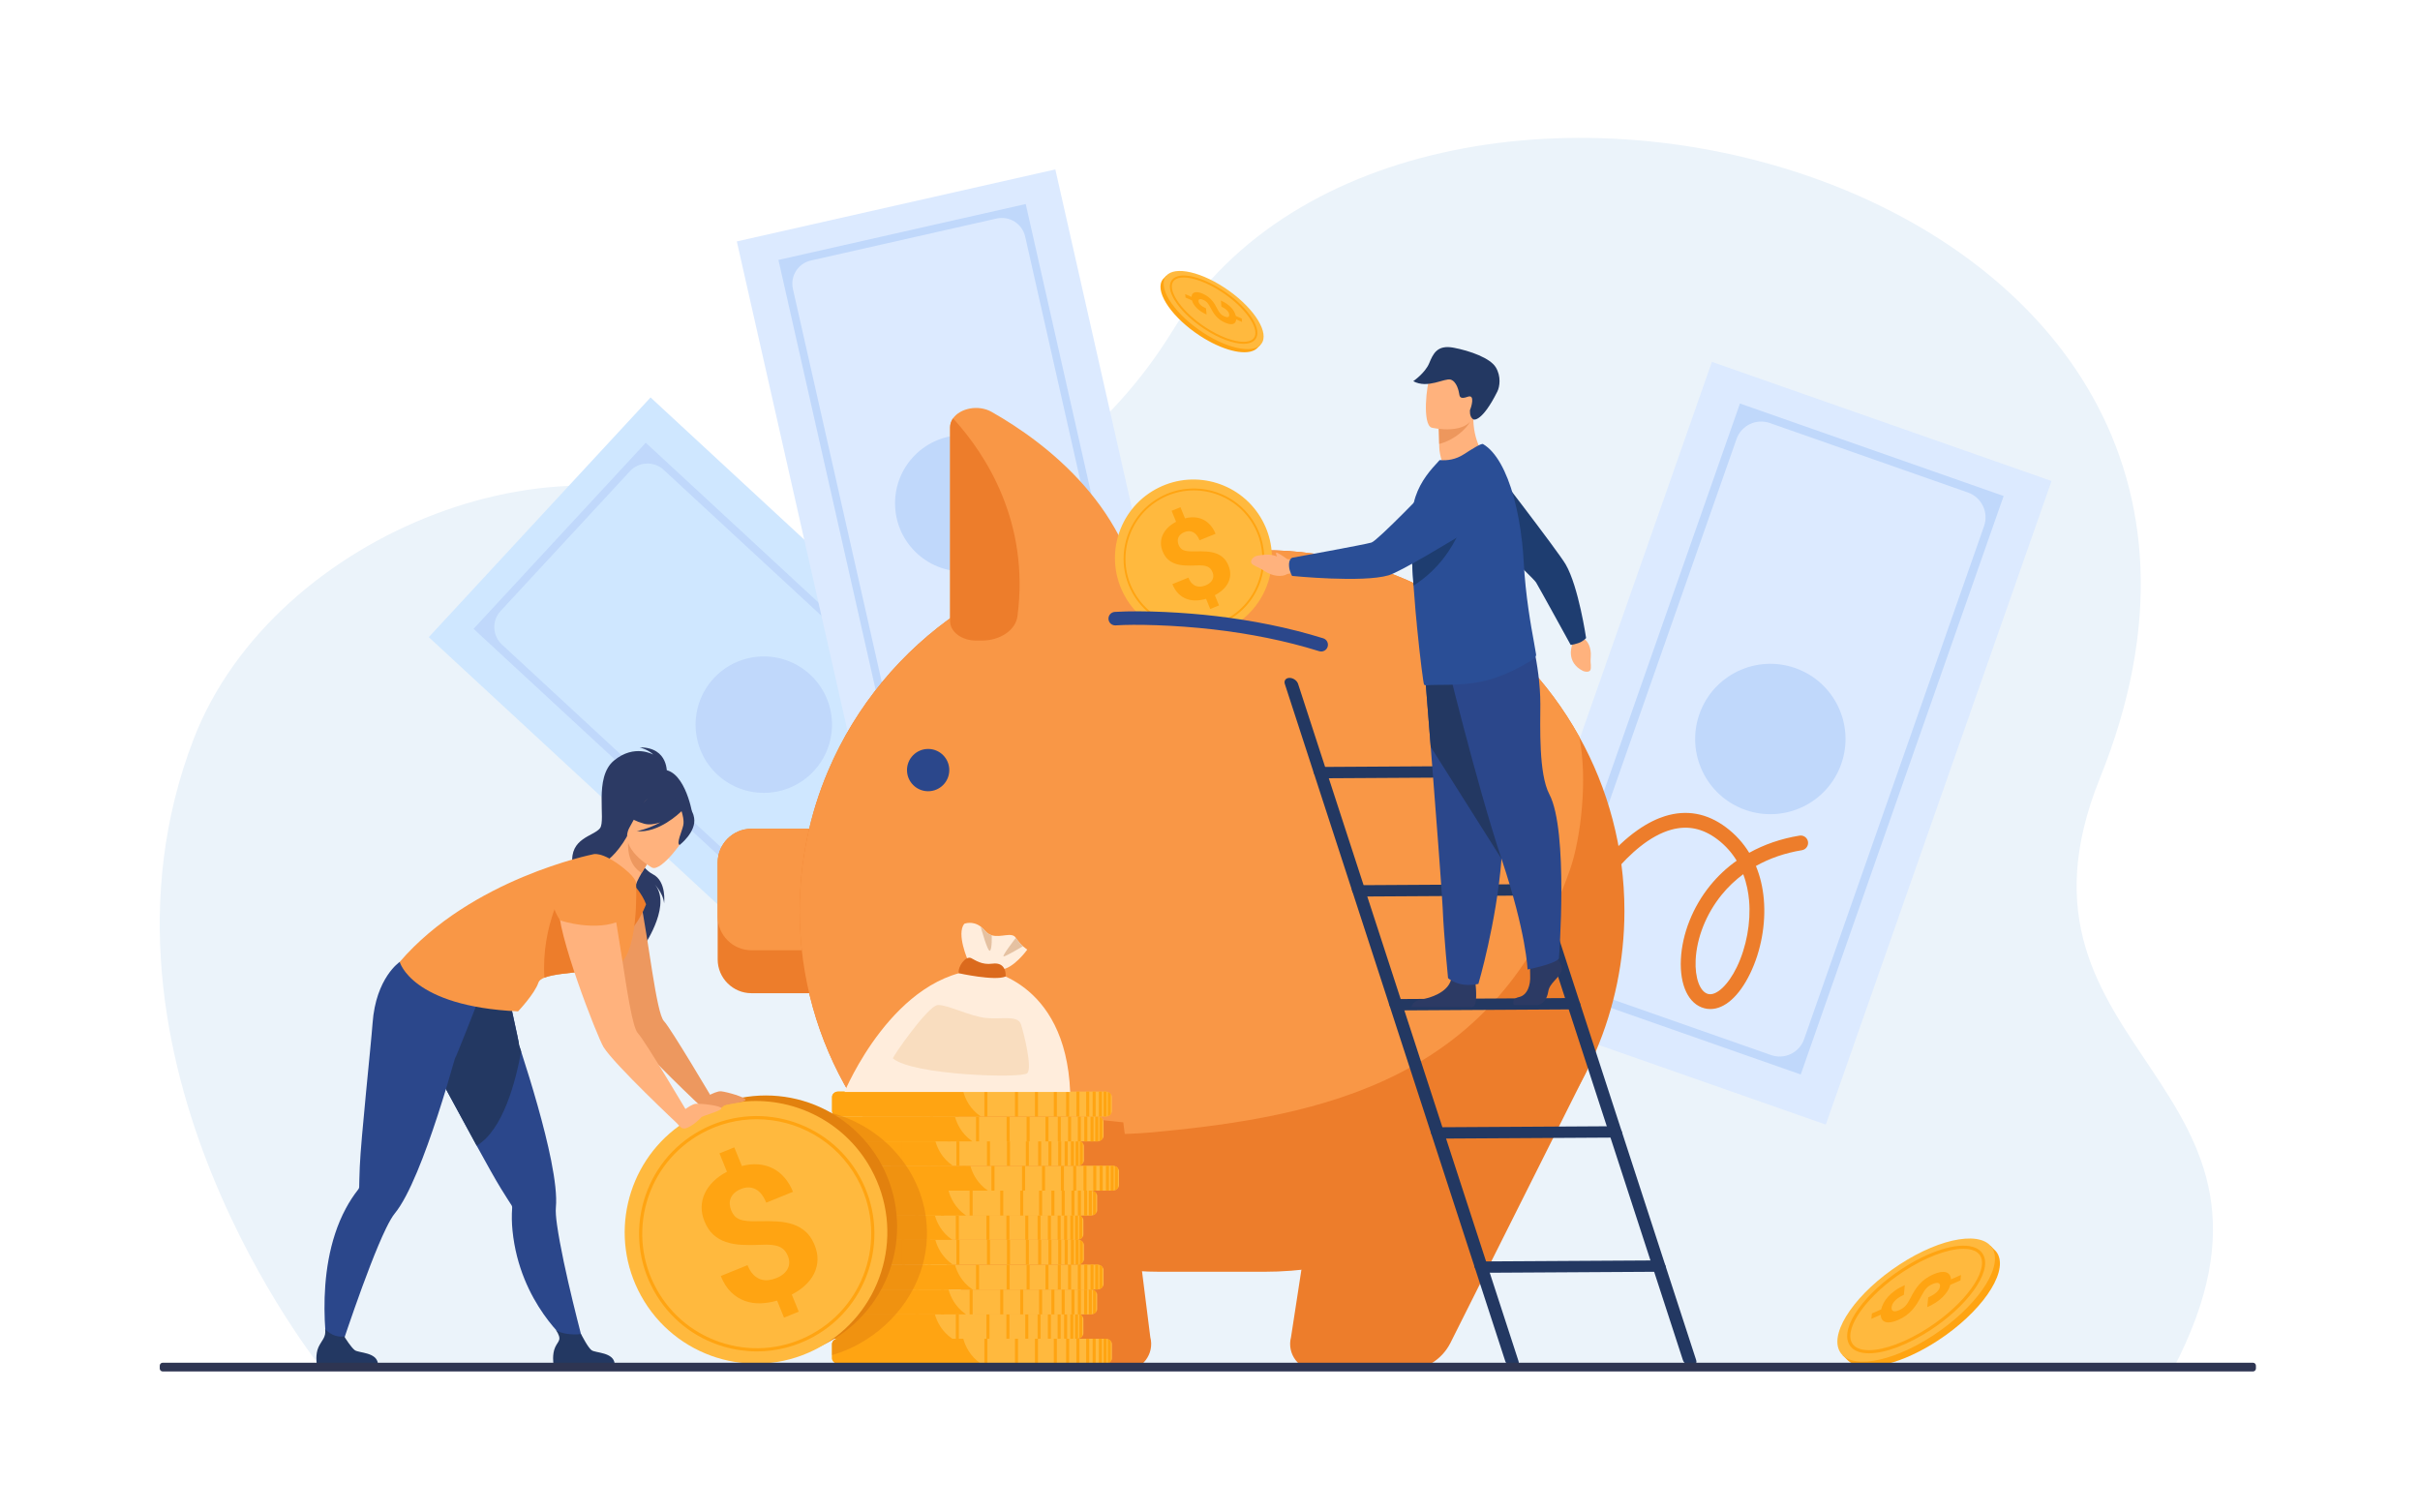 <?xml version="1.0" encoding="utf-8"?>
<!-- Generator: Adobe Illustrator 27.5.0, SVG Export Plug-In . SVG Version: 6.00 Build 0)  -->
<svg version="1.1" id="Слой_1" xmlns="http://www.w3.org/2000/svg" xmlns:xlink="http://www.w3.org/1999/xlink" x="0px" y="0px"
	 viewBox="0 0 3200 2000" style="enable-background:new 0 0 3200 2000;" xml:space="preserve">
<rect style="fill:#FFFFFF;" width="3200" height="2000"/>
<g>
	<path style="fill:#EBF3FA;" d="M426.166,1810.521c0,0-332.81-410.528-170.159-833.164
		c106.02-275.482,503.717-426.433,728.159-275.482c95.593,64.292,402.277,2.168,566.029-264.007
		c318.209-517.242,1551.383-213.839,1226.588,591.032c-148.402,367.755,297.772,398.278,96.191,782.435L426.166,1810.521z"/>
	<g>
		<polygon style="fill:#CFE7FF;" points="1460.875,1081.235 1167.624,1398.211 745.051,1007.25 745.046,1007.241 566.996,842.515 
			860.242,525.553 1192.697,833.125 		"/>
		<g>
			<path style="fill:#C0D8FB;" d="M1393.748,1084.907l-227.667,246.079L626.222,831.519L853.889,585.44L1393.748,1084.907z
				 M1186.515,1293.857l171.695-185.58c11.655-12.598,10.891-32.257-1.707-43.911L877.669,621.357
				c-12.824-11.864-32.837-11.086-44.701,1.737L661.959,807.933c-11.765,12.717-10.994,32.563,1.723,44.329l479.144,443.293
				C1155.359,1307.15,1174.919,1306.391,1186.515,1293.857z"/>
		</g>
		<path style="fill:#C0D8FB;" d="M948.727,1024.425c-36.564-33.829-38.782-90.894-4.954-127.458
			c33.829-36.564,90.894-38.782,127.458-4.954s38.783,90.894,4.954,127.458C1042.357,1056.035,985.292,1058.253,948.727,1024.425z"
			/>
	</g>
	<g>
		<polygon style="fill:#DCEAFF;" points="1575.916,1022.143 1154.724,1117.365 1027.789,555.844 1027.79,555.833 974.303,319.241 
			1395.483,224.028 1495.355,665.789 		"/>
		<g>
			<path style="fill:#C0D8FB;" d="M1518.506,987.16l-326.991,73.92l-162.17-717.367l326.991-73.92L1518.506,987.16z
				 M1229.382,1042.048l246.6-55.747c16.739-3.784,27.241-20.421,23.457-37.161L1355.6,312.862
				c-3.852-17.04-20.788-27.731-37.828-23.879l-245.614,55.524c-16.898,3.82-27.5,20.615-23.68,37.513l143.931,636.688
				C1196.175,1035.363,1212.728,1045.813,1229.382,1042.048z"/>
		</g>
		
			<ellipse transform="matrix(0.707 -0.707 0.707 0.707 -97.414 1095.699)" style="fill:#C0D8FB;" cx="1273.919" cy="665.438" rx="90.195" ry="90.195"/>
	</g>
	<g>
		<polygon style="fill:#DCEAFF;" points="2414.299,1487.086 1965.17,1329.567 2175.181,730.808 2175.188,730.799 2263.67,478.515 
			2712.783,636.035 2547.571,1107.097 		"/>
		<g>
			<path style="fill:#C0D8FB;" d="M2381.146,1420.817l-348.677-122.293l268.293-764.943l348.677,122.294L2381.146,1420.817z
				 M2078.976,1302.904l262.954,92.228c17.85,6.261,37.394-3.134,43.654-20.983l237.966-678.476
				c6.372-18.17-3.19-38.066-21.36-44.439l-261.903-91.858c-18.019-6.32-37.749,3.164-44.069,21.183l-238.119,678.913
				C2051.869,1277.229,2061.217,1296.676,2078.976,1302.904z"/>
		</g>
		<path style="fill:#C0D8FB;" d="M2247.138,944.295c18.171-51.81,74.902-79.079,126.712-60.907
			c51.809,18.171,79.078,74.902,60.906,126.712c-18.171,51.809-74.902,79.078-126.711,60.906
			C2256.235,1052.835,2228.967,996.104,2247.138,944.295z"/>
	</g>
	<g>
		<path style="fill:#ED7D2B;" d="M1130.117,1140.503v128.203c0,24.547-20.092,44.628-44.627,44.628h-91.868
			c-24.536,0-44.628-20.081-44.628-44.628v-128.203c0-24.547,20.092-44.627,44.628-44.627h91.868
			C1110.025,1095.876,1130.117,1115.956,1130.117,1140.503z"/>
		<path style="fill:#F99746;" d="M1130.117,1140.503v71.424c0,24.536-20.092,44.628-44.627,44.628h-91.868
			c-24.536,0-44.628-20.092-44.628-44.628v-71.424c0-24.547,20.092-44.627,44.628-44.627h91.868
			C1110.025,1095.876,1130.117,1115.956,1130.117,1140.503z"/>
		<path style="fill:#ED7D2B;" d="M2148.006,1204.602c0,65.604-13.417,128.223-37.648,185.247
			c-72.686,171.091-242.646,291.856-439.447,291.856h-136.402c-174.126,0-327.252-94.545-410.565-234.832
			c-42.231-71.121-66.53-153.992-66.53-242.271c0-65.604,13.417-128.214,37.648-185.247
			c72.678-171.083,242.646-291.849,439.448-291.849h136.402c178.964,0,335.737,99.867,417.333,246.625
			C2126.299,1042.557,2148.006,1121.169,2148.006,1204.602z"/>
		<path style="fill:#F99746;" d="M2088.243,974.131c11.32,55.026,2.415,133.68-12.063,175.324
			c-96.283,276.926-322.602,326.92-553.944,347.976c-164.497,14.972-398.293-50.558-398.293-50.558
			c-42.231-71.121-66.53-153.992-66.53-242.271c0-65.604,13.417-128.214,37.648-185.247
			c72.678-171.083,242.646-291.849,439.448-291.849h136.402C1849.874,727.506,2006.647,827.373,2088.243,974.131z"/>
		<path style="fill:#F99746;" d="M1478.258,847.031h-187.651c-18.923,0-34.262-11.49-34.262-25.664V565.154
			c0-4.369,1.378-8.351,3.75-11.804c9.174-13.315,33.291-18.808,51.244-8.64c71.247,40.383,187.971,128.156,201.104,274.913
			C1513.777,834.451,1498.085,847.031,1478.258,847.031z"/>
		<path style="fill:#ED7D2B;" d="M1298.238,847.031h-7.631c-18.922,0-34.262-11.49-34.262-25.664V565.154
			c0-4.369,1.378-8.351,3.75-11.804c0.805,0.694,1.588,1.446,2.315,2.264c40.763,45.377,99.515,134.53,82.962,259.412
			C1342.966,833.184,1322.598,847.031,1298.238,847.031z"/>
		<path style="fill:#2B478B;" d="M1199.333,1018.31c0-15.441,12.518-27.958,27.959-27.958c15.441,0,27.958,12.517,27.958,27.958
			c0,15.441-12.518,27.958-27.958,27.958C1211.851,1046.268,1199.333,1033.751,1199.333,1018.31z"/>
		<path style="fill:#ED7D2B;" d="M1751.643,1479.154l-44.505,288.969c-5.909,22.385,10.972,44.301,34.123,44.301h116.953
			c25.07,0,48.039-14.005,59.521-36.291l181.769-362.567L1751.643,1479.154z"/>
		<path style="fill:#ED7D2B;" d="M1485.347,1484.116l35.701,284.007c5.909,22.385-10.972,44.301-34.123,44.301h-116.954
			c-25.07,0-48.039-14.005-59.521-36.291l-186.507-329.26L1485.347,1484.116z"/>
		<g>
			<path style="fill:#ED7D2B;" d="M2261.659,1334.284c-2.694,0-5.382-0.345-8.05-1.048c-20.735-5.456-32.603-30.217-30.971-64.617
				c1.6-33.723,15.715-69.328,38.727-97.687c10.186-12.553,21.94-23.532,35.064-32.825c-6.188-10.208-14.546-20.002-25.791-28.435
				c-19.113-14.337-38.863-18.466-60.367-12.628c-57.818,15.697-106.822,98.34-110.793,107.63
				c-1.801,4.966-7.242,7.617-12.283,5.938c-5.123-1.707-7.891-7.244-6.184-12.367c1.717-5.151,16.041-29.823,36.014-54.254
				c34.816-42.585,65.148-58.717,84.463-64.75c28.653-8.952,55.867-3.976,80.885,14.787c12.414,9.311,22.675,20.617,30.635,33.641
				c19.838-11.053,42.189-18.727,66.504-22.713c5.337-0.874,10.356,2.739,11.23,8.067s-2.738,10.356-8.066,11.23
				c-22.308,3.657-42.747,10.713-60.798,20.88c5.545,13.369,9.064,28.115,10.443,44.02c2.84,32.743-3.733,68.486-18.036,98.063
				C2299.716,1317.345,2280.526,1334.283,2261.659,1334.284z M2305.099,1155.988c-10.631,7.854-20.194,16.969-28.55,27.266
				c-20.439,25.191-32.97,56.644-34.377,86.291c-1.116,23.529,5.633,41.943,16.415,44.781c10.897,2.86,26.564-11.78,38.093-35.623
				c12.626-26.109,18.666-58.954,16.159-87.859C2311.938,1180.459,2309.758,1168.313,2305.099,1155.988z M2099.563,1204.429
				c-0.019,0.058-0.039,0.115-0.06,0.173C2099.528,1204.536,2099.547,1204.479,2099.563,1204.429z"/>
		</g>
	</g>
	<g>
		<g>
			<path style="fill:#FFB93E;" d="M1470.309,1777.373v18.614c0,1.478-0.54,2.856-1.466,4.003c-0.971,1.202-2.371,2.15-4.003,2.68
				c-0.507,0.176-1.025,0.298-1.566,0.375c-0.497,0.077-0.993,0.11-1.511,0.11h-352.995c-4.268,0-7.83-2.658-8.458-6.099
				c-0.033-0.231-0.066-0.463-0.077-0.705c0-0.122-0.011-0.243-0.011-0.364v-18.614c0-0.121,0.011-0.242,0.011-0.364
				c0.011-0.242,0.044-0.474,0.077-0.705c0.628-3.44,4.19-6.099,8.458-6.099h352.995c0.518,0,1.014,0.033,1.511,0.11
				c0.541,0.077,1.059,0.21,1.566,0.375c1.632,0.529,3.032,1.478,4.003,2.68C1469.769,1774.518,1470.309,1775.896,1470.309,1777.373
				z"/>
			<path style="fill:#FFA412;" d="M1296.971,1803.155h-189.118c-3.504,0-6.457-2.265-7.337-5.309
				c-0.084-0.259-0.157-0.521-0.206-0.79c-0.033-0.231-0.066-0.463-0.077-0.705c0-0.122-0.011-0.243-0.011-0.364v-18.614
				c0-0.121,0.011-0.242,0.011-0.364c0.011-0.242,0.044-0.474,0.077-0.705c0.049-0.27,0.122-0.531,0.206-0.79
				c0.88-3.044,3.833-5.309,7.337-5.309h165.894C1276.395,1779.909,1282.569,1793.318,1296.971,1803.155z"/>
			<g>
				<rect x="1423.342" y="1770.204" style="fill:#FFA412;" width="4.012" height="32.955"/>
				<rect x="1409.761" y="1770.204" style="fill:#FFA412;" width="4.012" height="32.955"/>
				<rect x="1393.476" y="1770.204" style="fill:#FFA412;" width="4.012" height="32.955"/>
				<rect x="1368.513" y="1770.204" style="fill:#FFA412;" width="4.012" height="32.955"/>
				<rect x="1342.116" y="1770.204" style="fill:#FFA412;" width="4.012" height="32.955"/>
				<rect x="1301.648" y="1770.204" style="fill:#FFA412;" width="4.012" height="32.955"/>
				<rect x="1263.758" y="1770.204" style="fill:#FFA412;" width="4.012" height="32.955"/>
				<rect x="1229.925" y="1770.204" style="fill:#FFA412;" width="4.012" height="32.955"/>
				<rect x="1436.269" y="1770.204" style="fill:#FFA412;" width="4.012" height="32.955"/>
				<rect x="1444.809" y="1770.204" style="fill:#FFA412;" width="4.012" height="32.955"/>
				<rect x="1453.056" y="1770.204" style="fill:#FFA412;" width="4.012" height="32.955"/>
				<path style="fill:#FFA412;" d="M1463.272,1770.318v32.725c-0.491,0.075-0.991,0.115-1.506,0.115h-2.507v-32.955h2.507
					C1462.281,1770.203,1462.781,1770.243,1463.272,1770.318z"/>
				<path style="fill:#FFA412;" d="M1468.844,1773.371v26.619c-0.973,1.205-2.37,2.152-4.009,2.684v-31.986
					C1466.474,1771.219,1467.871,1772.166,1468.844,1773.371z"/>
			</g>
		</g>
		<g>
			<path style="fill:#FFB93E;" d="M1432.563,1744.424v18.603c0,1.489-0.54,2.867-1.456,4.015c-0.243,0.297-0.518,0.584-0.805,0.849
				c-0.882,0.794-1.974,1.434-3.209,1.831c-0.496,0.165-1.025,0.286-1.566,0.363c-0.485,0.077-0.992,0.121-1.5,0.121h-353.006
				c-4.256,0-7.818-2.668-8.447-6.108c-0.033-0.231-0.066-0.464-0.077-0.695c-0.011-0.121-0.011-0.242-0.011-0.375v-18.603
				c0-0.121,0-0.254,0.011-0.375c0.011-0.231,0.044-0.463,0.077-0.695c0.628-3.44,4.19-6.108,8.447-6.108h353.006
				c0.22,0,0.452,0.011,0.672,0.032c0.088,0,0.166,0.012,0.243,0.022c0.011-0.011,0.033-0.011,0.044,0
				c0.099,0,0.209,0.011,0.319,0.033c0.077,0.011,0.144,0.022,0.221,0.033c0.541,0.077,1.07,0.198,1.566,0.364
				c0.298,0.099,0.584,0.209,0.86,0.33h0.011c0.188,0.089,0.375,0.177,0.551,0.265c0.1,0.056,0.209,0.122,0.309,0.177
				c0.099,0.056,0.198,0.11,0.287,0.177c0.375,0.221,0.717,0.474,1.037,0.761c0.11,0.088,0.198,0.188,0.297,0.275
				c0.066,0.055,0.122,0.11,0.177,0.166c0.033,0.032,0.066,0.065,0.088,0.099l0.077,0.077c0.11,0.11,0.221,0.231,0.32,0.364
				C1432.022,1741.567,1432.563,1742.936,1432.563,1744.424z"/>
			<path style="fill:#FFA412;" d="M1259.225,1770.205h-189.118c-3.505,0-6.45-2.275-7.327-5.322
				c-0.083-0.258-0.156-0.519-0.205-0.786c-0.033-0.231-0.066-0.464-0.077-0.695c-0.011-0.121-0.011-0.242-0.011-0.375v-18.603
				c0-0.121,0-0.254,0.011-0.375c0.011-0.231,0.044-0.463,0.077-0.695c0.049-0.268,0.122-0.528,0.205-0.786
				c0.877-3.047,3.821-5.322,7.327-5.322h165.895c0.066,0.275,0.143,0.54,0.231,0.815
				C1239,1747.688,1245.22,1760.645,1259.225,1770.205z"/>
			<g>
				<rect x="1385.599" y="1737.249" style="fill:#FFA412;" width="4.012" height="32.954"/>
				<rect x="1372.019" y="1737.249" style="fill:#FFA412;" width="4.012" height="32.954"/>
				<rect x="1355.733" y="1737.249" style="fill:#FFA412;" width="4.012" height="32.954"/>
				<rect x="1330.771" y="1737.249" style="fill:#FFA412;" width="4.012" height="32.954"/>
				<rect x="1304.374" y="1737.249" style="fill:#FFA412;" width="4.012" height="32.954"/>
				<rect x="1263.906" y="1737.249" style="fill:#FFA412;" width="4.012" height="32.954"/>
				<rect x="1226.016" y="1737.249" style="fill:#FFA412;" width="4.012" height="32.954"/>
				<rect x="1192.182" y="1737.249" style="fill:#FFA412;" width="4.012" height="32.954"/>
				<rect x="1398.526" y="1737.249" style="fill:#FFA412;" width="4.012" height="32.954"/>
				<rect x="1407.066" y="1737.249" style="fill:#FFA412;" width="4.012" height="32.954"/>
				<rect x="1415.313" y="1737.249" style="fill:#FFA412;" width="4.012" height="32.954"/>
				<path style="fill:#FFA412;" d="M1425.53,1737.363v32.725c-0.491,0.075-0.992,0.114-1.506,0.114h-2.507v-32.954h2.507
					C1424.539,1737.248,1425.039,1737.287,1425.53,1737.363z"/>
				<path style="fill:#FFA412;" d="M1431.102,1740.416v26.619c-0.973,1.205-2.37,2.152-4.009,2.684v-31.987
					C1428.731,1738.263,1430.129,1739.211,1431.102,1740.416z"/>
			</g>
		</g>
		<g>
			<path style="fill:#FFB93E;" d="M1450.802,1712.279v18.613c0,1.479-0.541,2.856-1.467,4.004c-0.97,1.201-2.359,2.149-4.002,2.679
				c-0.497,0.166-1.026,0.287-1.566,0.375c-0.485,0.066-0.993,0.11-1.5,0.11h-353.005c-1.412,0-2.757-0.298-3.937-0.815
				c-2.337-1.025-4.058-2.944-4.499-5.205c-0.033-0.154-0.044-0.309-0.066-0.463c-0.011-0.1-0.022-0.21-0.022-0.32
				c-0.011-0.121-0.011-0.242-0.011-0.364v-18.613c0-0.121,0-0.243,0.011-0.364c0.011-0.231,0.033-0.474,0.077-0.694
				c0.628-3.452,4.19-6.109,8.447-6.109h353.005c0.507,0,1.015,0.033,1.5,0.11c0.54,0.077,1.069,0.198,1.566,0.364
				c1.643,0.54,3.033,1.488,4.002,2.69C1450.262,1709.423,1450.802,1710.802,1450.802,1712.279z"/>
			<path style="fill:#FFA412;" d="M1277.464,1738.061h-189.118c-1.269,0-2.459-0.298-3.507-0.815
				c-2.095-1.025-3.628-2.944-4.014-5.205c-0.033-0.154-0.044-0.309-0.066-0.463c-0.011-0.1-0.022-0.21-0.022-0.32
				c-0.011-0.121-0.011-0.242-0.011-0.364v-18.613c0-0.121,0-0.243,0.011-0.364c0.011-0.231,0.033-0.474,0.077-0.694
				c0.047-0.262,0.117-0.517,0.198-0.769c0.862-3.064,3.821-5.341,7.334-5.341h165.894c2.581,9.429,8.491,22.386,22.066,32.134
				C1276.681,1737.521,1277.067,1737.796,1277.464,1738.061z"/>
			<g>
				<rect x="1403.838" y="1705.107" style="fill:#FFA412;" width="4.012" height="32.954"/>
				<rect x="1390.258" y="1705.107" style="fill:#FFA412;" width="4.012" height="32.954"/>
				<rect x="1373.972" y="1705.107" style="fill:#FFA412;" width="4.012" height="32.954"/>
				<rect x="1349.01" y="1705.107" style="fill:#FFA412;" width="4.012" height="32.954"/>
				<rect x="1322.613" y="1705.107" style="fill:#FFA412;" width="4.012" height="32.954"/>
				<rect x="1282.145" y="1705.107" style="fill:#FFA412;" width="4.012" height="32.954"/>
				<rect x="1244.255" y="1705.107" style="fill:#FFA412;" width="4.012" height="32.954"/>
				<rect x="1210.421" y="1705.107" style="fill:#FFA412;" width="4.012" height="32.954"/>
				<rect x="1416.766" y="1705.107" style="fill:#FFA412;" width="4.012" height="32.954"/>
				<rect x="1425.306" y="1705.107" style="fill:#FFA412;" width="4.012" height="32.954"/>
				<rect x="1433.552" y="1705.107" style="fill:#FFA412;" width="4.012" height="32.954"/>
				<path style="fill:#FFA412;" d="M1443.77,1705.222v32.725c-0.491,0.075-0.992,0.114-1.506,0.114h-2.507v-32.954h2.507
					C1442.778,1705.106,1443.278,1705.146,1443.77,1705.222z"/>
				<path style="fill:#FFA412;" d="M1449.34,1708.274v26.618c-0.972,1.206-2.37,2.153-4.008,2.685v-31.987
					C1446.971,1706.121,1448.368,1707.068,1449.34,1708.274z"/>
			</g>
		</g>
		<g>
			<path style="fill:#FFB93E;" d="M1459.26,1679.329v18.604c0,1.488-0.54,2.856-1.467,4.003c-0.121,0.154-0.253,0.298-0.386,0.441
				c-0.673,0.716-1.5,1.323-2.437,1.775c-0.375,0.176-0.772,0.342-1.18,0.474c-0.507,0.165-1.025,0.287-1.565,0.364
				c-0.243,0.033-0.485,0.066-0.739,0.088c-0.254,0.022-0.519,0.033-0.772,0.033h-352.995c-4.268,0-7.83-2.669-8.458-6.109
				c-0.033-0.231-0.066-0.463-0.077-0.694v-19.353c0.221-3.496,3.44-6.341,7.521-6.749c0.331-0.033,0.673-0.056,1.015-0.056h352.995
				c0.253,0,0.518,0.012,0.772,0.033c0.253,0.022,0.496,0.044,0.739,0.089c0.54,0.077,1.059,0.198,1.565,0.363
				c1.632,0.529,3.033,1.478,4.003,2.68C1458.72,1676.463,1459.26,1677.841,1459.26,1679.329z"/>
			<path style="fill:#FFA412;" d="M1285.922,1705.111h-189.118c-3.504,0-6.457-2.273-7.336-5.319
				c-0.084-0.259-0.157-0.521-0.206-0.79c-0.033-0.231-0.066-0.463-0.077-0.694v-19.353c0.198-3.485,3.077-6.341,6.715-6.749
				c0.298-0.033,0.596-0.056,0.904-0.056h165.895c0,0.022,0.011,0.033,0.011,0.056
				C1265.367,1681.898,1271.542,1695.286,1285.922,1705.111z"/>
			<g>
				<rect x="1412.294" y="1672.152" style="fill:#FFA412;" width="4.012" height="32.954"/>
				<rect x="1398.713" y="1672.152" style="fill:#FFA412;" width="4.012" height="32.954"/>
				<rect x="1382.428" y="1672.152" style="fill:#FFA412;" width="4.012" height="32.954"/>
				<rect x="1357.465" y="1672.152" style="fill:#FFA412;" width="4.012" height="32.954"/>
				<rect x="1331.068" y="1672.152" style="fill:#FFA412;" width="4.012" height="32.954"/>
				<rect x="1290.6" y="1672.152" style="fill:#FFA412;" width="4.012" height="32.954"/>
				<rect x="1252.71" y="1672.152" style="fill:#FFA412;" width="4.012" height="32.954"/>
				<rect x="1218.877" y="1672.152" style="fill:#FFA412;" width="4.012" height="32.954"/>
				<rect x="1425.221" y="1672.152" style="fill:#FFA412;" width="4.012" height="32.954"/>
				<rect x="1433.761" y="1672.152" style="fill:#FFA412;" width="4.012" height="32.954"/>
				<rect x="1442.008" y="1672.152" style="fill:#FFA412;" width="4.012" height="32.954"/>
				<path style="fill:#FFA412;" d="M1452.225,1672.266v32.725c-0.491,0.075-0.991,0.115-1.506,0.115h-2.507v-32.955h2.507
					C1451.233,1672.15,1451.734,1672.19,1452.225,1672.266z"/>
				<path style="fill:#FFA412;" d="M1457.796,1675.318v26.619c-0.973,1.205-2.37,2.153-4.008,2.685v-31.987
					C1455.426,1673.166,1456.823,1674.113,1457.796,1675.318z"/>
			</g>
		</g>
		<g>
			<path style="fill:#FFB93E;" d="M1433.302,1646.424v18.604c0,1.488-0.529,2.855-1.456,4.003c-0.971,1.213-2.371,2.161-4.014,2.69
				c-0.496,0.165-1.025,0.287-1.555,0.364c-0.166,0.033-0.331,0.055-0.496,0.065h-0.066c-0.088,0.012-0.177,0.022-0.265,0.022
				c-0.077,0.011-0.144,0.011-0.231,0.022c-0.154,0-0.298,0.011-0.452,0.011h-352.995c-4.554,0-8.304-3.032-8.535-6.804
				c-0.011-0.121-0.011-0.243-0.011-0.375v-18.604c0-0.121,0-0.253,0.011-0.375c0-0.099,0.011-0.198,0.022-0.298
				c0.342-3.032,2.966-5.546,6.407-6.274c0.077-0.021,0.165-0.044,0.253-0.055c0.595-0.11,1.213-0.177,1.853-0.177h352.995
				c0.265,0,0.507,0.011,0.761,0.033c0.11,0.011,0.221,0.022,0.32,0.033c0.011,0,0.011,0,0.022,0h0.011
				c0.133,0.011,0.265,0.033,0.397,0.055c0.529,0.077,1.059,0.199,1.555,0.364c1.643,0.529,3.043,1.478,4.014,2.69
				C1432.772,1643.568,1433.302,1644.936,1433.302,1646.424z"/>
			<path style="fill:#FFA412;" d="M1259.964,1672.206h-189.107c-4.069,0-7.41-3.032-7.62-6.804
				c-0.011-0.121-0.011-0.243-0.011-0.375v-18.604c0-0.121,0-0.253,0.011-0.375c0-0.099,0.011-0.198,0.022-0.298
				c0.309-3.109,2.746-5.646,5.922-6.318c0.099-0.033,0.209-0.055,0.32-0.066c0.441-0.077,0.893-0.121,1.356-0.121h165.884
				c0.022,0.089,0.044,0.154,0.066,0.243c2.68,9.659,8.855,22.914,23.081,32.662
				C1259.908,1672.173,1259.941,1672.184,1259.964,1672.206z"/>
			<g>
				<rect x="1386.341" y="1639.249" style="fill:#FFA412;" width="4.012" height="32.954"/>
				<rect x="1372.761" y="1639.249" style="fill:#FFA412;" width="4.012" height="32.954"/>
				<rect x="1356.475" y="1639.249" style="fill:#FFA412;" width="4.012" height="32.954"/>
				<rect x="1331.512" y="1639.249" style="fill:#FFA412;" width="4.012" height="32.954"/>
				<rect x="1305.116" y="1639.249" style="fill:#FFA412;" width="4.012" height="32.954"/>
				<rect x="1264.648" y="1639.249" style="fill:#FFA412;" width="4.012" height="32.954"/>
				<rect x="1226.758" y="1639.249" style="fill:#FFA412;" width="4.012" height="32.954"/>
				<rect x="1192.924" y="1639.249" style="fill:#FFA412;" width="4.012" height="32.954"/>
				<rect x="1399.269" y="1639.249" style="fill:#FFA412;" width="4.012" height="32.954"/>
				<rect x="1407.809" y="1639.249" style="fill:#FFA412;" width="4.012" height="32.954"/>
				<rect x="1416.055" y="1639.249" style="fill:#FFA412;" width="4.012" height="32.954"/>
				<path style="fill:#FFA412;" d="M1426.272,1639.363v32.725c-0.491,0.075-0.992,0.115-1.506,0.115h-2.507v-32.955h2.507
					C1425.281,1639.248,1425.781,1639.288,1426.272,1639.363z"/>
				<path style="fill:#FFA412;" d="M1431.843,1642.416v26.619c-0.973,1.205-2.37,2.152-4.008,2.684v-31.986
					C1429.473,1640.264,1430.871,1641.211,1431.843,1642.416z"/>
			</g>
		</g>
		<g>
			<path style="fill:#FFB93E;" d="M1432.563,1613.706v18.603c0,1.489-0.54,2.856-1.456,4.004c-0.243,0.297-0.518,0.584-0.805,0.859
				c-0.882,0.794-1.974,1.434-3.209,1.831c-0.397,0.132-0.805,0.231-1.213,0.309h-0.011c-0.011,0-0.011,0-0.022,0
				c-0.11,0.022-0.209,0.044-0.32,0.055c-0.485,0.077-0.992,0.122-1.5,0.122h-353.006c-0.364,0-0.739-0.022-1.103-0.066
				c-0.144-0.012-0.287-0.033-0.419-0.056c-3.595-0.551-6.429-3.01-6.937-6.064c-0.033-0.21-0.055-0.408-0.066-0.617
				c-0.011-0.133-0.011-0.254-0.011-0.376v-18.603c0-0.132,0-0.254,0.011-0.375c0.011-0.231,0.044-0.463,0.077-0.694
				c0.628-3.44,4.19-6.109,8.447-6.109h353.006c0.22,0,0.452,0.011,0.672,0.022c0.033,0,0.066,0.011,0.088,0.011
				c0.066,0.011,0.132,0.011,0.199,0.011c0.099,0.011,0.209,0.022,0.319,0.044c0.077,0,0.144,0.012,0.221,0.033
				c0.541,0.077,1.07,0.199,1.566,0.364c0.298,0.099,0.584,0.209,0.86,0.331h0.011c1.103,0.484,2.062,1.169,2.823,1.984
				c0.11,0.121,0.221,0.243,0.32,0.364C1432.022,1610.839,1432.563,1612.218,1432.563,1613.706z"/>
			<path style="fill:#FFA412;" d="M1259.225,1639.488h-189.118c-0.144,0-0.298-0.012-0.441-0.012
				c-0.166-0.011-0.331-0.033-0.485-0.044c-3.418-0.408-6.153-2.944-6.617-6.131c-0.033-0.21-0.055-0.408-0.066-0.617
				c-0.011-0.133-0.011-0.254-0.011-0.376v-18.603c0-0.132,0-0.254,0.011-0.375c0.011-0.231,0.044-0.463,0.077-0.694
				c0.049-0.268,0.122-0.529,0.205-0.786c0.877-3.048,3.821-5.323,7.327-5.323h165.895c0.066,0.275,0.143,0.54,0.231,0.816
				c2.746,9.549,8.888,22.363,22.65,31.901C1258.993,1639.334,1259.114,1639.399,1259.225,1639.488z"/>
			<g>
				<rect x="1385.599" y="1606.53" style="fill:#FFA412;" width="4.012" height="32.954"/>
				<rect x="1372.019" y="1606.53" style="fill:#FFA412;" width="4.012" height="32.954"/>
				<rect x="1355.733" y="1606.53" style="fill:#FFA412;" width="4.012" height="32.954"/>
				<rect x="1330.771" y="1606.53" style="fill:#FFA412;" width="4.012" height="32.954"/>
				<rect x="1304.374" y="1606.53" style="fill:#FFA412;" width="4.012" height="32.954"/>
				<rect x="1263.906" y="1606.53" style="fill:#FFA412;" width="4.012" height="32.954"/>
				<rect x="1226.016" y="1606.53" style="fill:#FFA412;" width="4.012" height="32.954"/>
				<rect x="1192.182" y="1606.53" style="fill:#FFA412;" width="4.012" height="32.954"/>
				<rect x="1398.526" y="1606.53" style="fill:#FFA412;" width="4.012" height="32.954"/>
				<rect x="1407.066" y="1606.53" style="fill:#FFA412;" width="4.012" height="32.954"/>
				<rect x="1415.313" y="1606.53" style="fill:#FFA412;" width="4.012" height="32.954"/>
				<path style="fill:#FFA412;" d="M1425.53,1606.645v32.725c-0.491,0.075-0.992,0.114-1.506,0.114h-2.507v-32.954h2.507
					C1424.539,1606.529,1425.039,1606.568,1425.53,1606.645z"/>
				<path style="fill:#FFA412;" d="M1431.102,1609.697v26.619c-0.973,1.205-2.37,2.152-4.009,2.684v-31.987
					C1428.731,1607.544,1430.129,1608.492,1431.102,1609.697z"/>
			</g>
		</g>
		<g>
			<path style="fill:#FFB93E;" d="M1450.802,1581.562v18.604c0,1.488-0.541,2.866-1.467,4.014c-0.97,1.202-2.359,2.15-4.002,2.68
				c-0.497,0.165-1.026,0.286-1.566,0.363c-0.485,0.077-0.993,0.122-1.5,0.122h-353.005c-1.412,0-2.757-0.298-3.937-0.816
				c-2.337-1.025-4.058-2.944-4.499-5.205c-0.033-0.154-0.044-0.309-0.066-0.463c-0.011-0.11-0.022-0.21-0.022-0.32
				c-0.011-0.121-0.011-0.242-0.011-0.374v-18.604c0-0.121,0-0.254,0.011-0.375c0.011-0.231,0.033-0.463,0.077-0.694
				c0.628-3.44,4.19-6.109,8.447-6.109h353.005c0.507,0,1.015,0.044,1.5,0.121c0.54,0.077,1.069,0.199,1.566,0.364
				c1.643,0.529,3.033,1.478,4.002,2.69C1450.262,1578.705,1450.802,1580.073,1450.802,1581.562z"/>
			<path style="fill:#FFA412;" d="M1277.464,1607.344h-189.118c-1.269,0-2.459-0.298-3.507-0.816
				c-2.095-1.025-3.628-2.944-4.014-5.205c-0.033-0.154-0.044-0.309-0.066-0.463c-0.011-0.11-0.022-0.21-0.022-0.32
				c-0.011-0.121-0.011-0.242-0.011-0.374v-18.604c0-0.121,0-0.254,0.011-0.375c0.011-0.231,0.033-0.463,0.077-0.694
				c0.047-0.261,0.117-0.515,0.197-0.766c0.862-3.058,3.821-5.344,7.334-5.344h165.894c2.581,9.439,8.491,22.396,22.066,32.145
				C1276.681,1606.803,1277.067,1607.067,1277.464,1607.344z"/>
			<g>
				<rect x="1403.838" y="1574.389" style="fill:#FFA412;" width="4.012" height="32.954"/>
				<rect x="1390.258" y="1574.389" style="fill:#FFA412;" width="4.012" height="32.954"/>
				<rect x="1373.972" y="1574.389" style="fill:#FFA412;" width="4.012" height="32.954"/>
				<rect x="1349.01" y="1574.389" style="fill:#FFA412;" width="4.012" height="32.954"/>
				<rect x="1322.613" y="1574.389" style="fill:#FFA412;" width="4.012" height="32.954"/>
				<rect x="1282.145" y="1574.389" style="fill:#FFA412;" width="4.012" height="32.954"/>
				<rect x="1244.255" y="1574.389" style="fill:#FFA412;" width="4.012" height="32.954"/>
				<rect x="1210.421" y="1574.389" style="fill:#FFA412;" width="4.012" height="32.954"/>
				<rect x="1416.766" y="1574.389" style="fill:#FFA412;" width="4.012" height="32.954"/>
				<rect x="1425.306" y="1574.389" style="fill:#FFA412;" width="4.012" height="32.954"/>
				<rect x="1433.552" y="1574.389" style="fill:#FFA412;" width="4.012" height="32.954"/>
				<path style="fill:#FFA412;" d="M1443.77,1574.503v32.725c-0.491,0.075-0.992,0.114-1.506,0.114h-2.507v-32.954h2.507
					C1442.778,1574.388,1443.278,1574.428,1443.77,1574.503z"/>
				<path style="fill:#FFA412;" d="M1449.34,1577.556v26.619c-0.972,1.205-2.37,2.152-4.008,2.684v-31.987
					C1446.971,1575.402,1448.368,1576.351,1449.34,1577.556z"/>
			</g>
		</g>
		<g>
			<path style="fill:#FFB93E;" d="M1479.649,1548.602v18.613c0,1.478-0.541,2.846-1.456,3.992l-0.011,0.011
				c-0.121,0.154-0.253,0.298-0.386,0.441c-0.541,0.573-1.169,1.069-1.886,1.478c-0.353,0.198-0.728,0.386-1.125,0.54
				c-0.011,0-0.011,0.012-0.011,0.012c-0.188,0.077-0.386,0.154-0.596,0.22c-0.496,0.166-1.025,0.287-1.565,0.364
				c-0.485,0.077-0.993,0.11-1.5,0.11h-353.005c-4.257,0-7.819-2.657-8.447-6.099c-0.044-0.231-0.066-0.463-0.077-0.705
				c-0.011-0.121-0.011-0.243-0.011-0.364v-18.613c0-0.122,0-0.243,0.011-0.364c0.209-3.484,3.43-6.341,7.521-6.749
				c0.331-0.044,0.662-0.055,1.004-0.055h353.005c0.507,0,1.015,0.044,1.5,0.109c0.54,0.089,1.069,0.21,1.565,0.375
				c1.434,0.464,2.669,1.246,3.617,2.239c0.132,0.144,0.265,0.286,0.386,0.44l0.011,0.012
				C1479.109,1545.756,1479.649,1547.123,1479.649,1548.602z"/>
			<path style="fill:#FFA412;" d="M1306.312,1574.383h-189.118c-3.513,0-6.472-2.276-7.334-5.332
				c-0.08-0.251-0.15-0.506-0.198-0.767c-0.044-0.231-0.066-0.463-0.077-0.705c-0.011-0.121-0.011-0.243-0.011-0.364v-18.613
				c0-0.122,0-0.243,0.011-0.364c0.188-3.484,3.065-6.341,6.705-6.749c0.298-0.044,0.595-0.055,0.904-0.055h165.895
				c0,0.011,0.011,0.033,0.011,0.055C1285.756,1551.182,1291.932,1564.568,1306.312,1574.383z"/>
			<g>
				<rect x="1432.687" y="1541.434" style="fill:#FFA412;" width="4.012" height="32.954"/>
				<rect x="1419.106" y="1541.434" style="fill:#FFA412;" width="4.012" height="32.954"/>
				<rect x="1402.82" y="1541.434" style="fill:#FFA412;" width="4.012" height="32.954"/>
				<rect x="1377.857" y="1541.434" style="fill:#FFA412;" width="4.012" height="32.954"/>
				<rect x="1351.461" y="1541.434" style="fill:#FFA412;" width="4.012" height="32.954"/>
				<rect x="1310.993" y="1541.434" style="fill:#FFA412;" width="4.012" height="32.954"/>
				<rect x="1273.103" y="1541.434" style="fill:#FFA412;" width="4.012" height="32.954"/>
				<rect x="1239.27" y="1541.434" style="fill:#FFA412;" width="4.012" height="32.954"/>
				<rect x="1445.614" y="1541.434" style="fill:#FFA412;" width="4.012" height="32.954"/>
				<rect x="1454.154" y="1541.434" style="fill:#FFA412;" width="4.012" height="32.954"/>
				<rect x="1462.4" y="1541.434" style="fill:#FFA412;" width="4.012" height="32.954"/>
				<path style="fill:#FFA412;" d="M1472.618,1541.547v32.725c-0.491,0.075-0.992,0.115-1.506,0.115h-2.507v-32.954h2.507
					C1471.626,1541.433,1472.126,1541.472,1472.618,1541.547z"/>
				<path style="fill:#FFA412;" d="M1478.188,1544.6v26.619c-0.973,1.205-2.37,2.153-4.008,2.685v-31.987
					C1475.818,1542.447,1477.216,1543.395,1478.188,1544.6z"/>
			</g>
		</g>
		<g>
			<path style="fill:#FFB93E;" d="M1433.302,1515.707v18.603c0,1.489-0.529,2.856-1.456,4.003c-0.971,1.213-2.371,2.161-4.014,2.69
				c-0.496,0.166-1.025,0.287-1.555,0.364c-0.166,0.021-0.331,0.044-0.496,0.066h-0.066c-0.11,0.021-0.221,0.021-0.331,0.033
				c-0.066,0-0.132,0.011-0.198,0.011c-0.144,0-0.275,0.011-0.419,0.011h-352.995c-3.065,0-5.767-1.367-7.267-3.418
				c-0.739-0.993-1.191-2.15-1.268-3.386c-0.011-0.132-0.011-0.254-0.011-0.375v-18.603c0-0.133,0-0.254,0.011-0.375
				c0.188-3.055,2.691-5.624,6.054-6.484c0.783-0.209,1.621-0.32,2.481-0.32h352.995c0.154,0,0.298,0.012,0.452,0.012
				c0.077,0,0.154,0.011,0.221,0.021c0.286,0.012,0.562,0.045,0.838,0.089c0.529,0.077,1.059,0.198,1.555,0.363
				c0.254,0.077,0.496,0.166,0.728,0.276h0.011c0.938,0.386,1.775,0.915,2.47,1.555c0.011,0.011,0.022,0.021,0.033,0.044
				c0.033,0.033,0.066,0.055,0.099,0.088c0.243,0.221,0.463,0.464,0.673,0.717
				C1432.772,1512.84,1433.302,1514.218,1433.302,1515.707z"/>
			<path style="fill:#FFA412;" d="M1259.964,1541.488h-189.107c-2.657,0-5.017-1.301-6.374-3.253
				c-0.728-1.036-1.18-2.249-1.246-3.551c-0.011-0.132-0.011-0.254-0.011-0.375v-18.603c0-0.133,0-0.254,0.011-0.375
				c0.188-3.287,2.735-5.999,6.076-6.649c0.496-0.1,1.014-0.155,1.543-0.155h165.884c0.066,0.254,0.144,0.508,0.221,0.762
				c2.746,9.615,8.954,22.562,22.926,32.145C1259.908,1541.444,1259.941,1541.467,1259.964,1541.488z"/>
			<g>
				<rect x="1386.341" y="1508.53" style="fill:#FFA412;" width="4.012" height="32.954"/>
				<rect x="1372.761" y="1508.53" style="fill:#FFA412;" width="4.012" height="32.954"/>
				<rect x="1356.475" y="1508.53" style="fill:#FFA412;" width="4.012" height="32.954"/>
				<rect x="1331.512" y="1508.53" style="fill:#FFA412;" width="4.012" height="32.954"/>
				<rect x="1305.116" y="1508.53" style="fill:#FFA412;" width="4.012" height="32.954"/>
				<rect x="1264.648" y="1508.53" style="fill:#FFA412;" width="4.012" height="32.954"/>
				<rect x="1226.758" y="1508.53" style="fill:#FFA412;" width="4.012" height="32.954"/>
				<rect x="1192.924" y="1508.53" style="fill:#FFA412;" width="4.012" height="32.954"/>
				<rect x="1399.269" y="1508.53" style="fill:#FFA412;" width="4.012" height="32.954"/>
				<rect x="1407.809" y="1508.53" style="fill:#FFA412;" width="4.012" height="32.954"/>
				<rect x="1416.055" y="1508.53" style="fill:#FFA412;" width="4.012" height="32.954"/>
				<path style="fill:#FFA412;" d="M1426.272,1508.645v32.725c-0.491,0.075-0.992,0.115-1.506,0.115h-2.507v-32.955h2.507
					C1425.281,1508.529,1425.781,1508.569,1426.272,1508.645z"/>
				<path style="fill:#FFA412;" d="M1431.843,1511.697v26.619c-0.973,1.205-2.37,2.152-4.008,2.684v-31.986
					C1429.473,1509.545,1430.871,1510.492,1431.843,1511.697z"/>
			</g>
		</g>
		<g>
			<path style="fill:#FFB93E;" d="M1459.259,1483.508v18.611c0,1.482-0.538,2.857-1.463,4.004c-0.973,1.205-2.37,2.152-4.008,2.684
				c-0.5,0.167-1.024,0.29-1.563,0.369c-0.491,0.075-0.991,0.115-1.506,0.115H1097.72c-1.369,0-2.667-0.273-3.815-0.762
				c-2.573-1.082-4.414-3.235-4.693-5.749c-0.009-0.095-0.019-0.194-0.024-0.293c-0.004-0.123-0.009-0.246-0.009-0.368v-18.611
				c0-0.122,0.005-0.245,0.009-0.368c0.213-3.493,3.438-6.344,7.521-6.752c0.33-0.036,0.666-0.052,1.01-0.052h352.999
				c0.515,0,1.015,0.04,1.506,0.115c0.539,0.079,1.063,0.202,1.563,0.369c1.638,0.531,3.036,1.479,4.008,2.684
				C1458.721,1480.649,1459.259,1482.025,1459.259,1483.508z"/>
			<path style="fill:#FFA412;" d="M1285.919,1509.291h-189.115c-1.223,0-2.379-0.273-3.404-0.762
				c-2.299-1.082-3.938-3.235-4.188-5.749c-0.009-0.095-0.019-0.194-0.024-0.293c-0.004-0.123-0.009-0.246-0.009-0.368v-18.611
				c0-0.122,0.005-0.245,0.009-0.368c0.189-3.489,3.069-6.344,6.714-6.752c0.293-0.036,0.595-0.052,0.902-0.052h165.891
				c0.004,0.016,0.009,0.036,0.014,0.052c2.587,9.448,8.521,22.4,22.124,32.142
				C1285.187,1508.787,1285.55,1509.041,1285.919,1509.291z"/>
			<g>
				<rect x="1412.294" y="1476.336" style="fill:#FFA412;" width="4.012" height="32.955"/>
				<rect x="1398.713" y="1476.336" style="fill:#FFA412;" width="4.012" height="32.955"/>
				<rect x="1382.428" y="1476.336" style="fill:#FFA412;" width="4.012" height="32.955"/>
				<rect x="1357.465" y="1476.336" style="fill:#FFA412;" width="4.012" height="32.955"/>
				<rect x="1331.068" y="1476.336" style="fill:#FFA412;" width="4.012" height="32.955"/>
				<rect x="1290.6" y="1476.336" style="fill:#FFA412;" width="4.012" height="32.955"/>
				<rect x="1252.71" y="1476.336" style="fill:#FFA412;" width="4.012" height="32.955"/>
				<rect x="1218.877" y="1476.336" style="fill:#FFA412;" width="4.012" height="32.955"/>
				<rect x="1425.221" y="1476.336" style="fill:#FFA412;" width="4.012" height="32.955"/>
				<rect x="1433.761" y="1476.336" style="fill:#FFA412;" width="4.012" height="32.955"/>
				<rect x="1442.008" y="1476.336" style="fill:#FFA412;" width="4.012" height="32.955"/>
				<path style="fill:#FFA412;" d="M1452.225,1476.45v32.725c-0.491,0.075-0.991,0.115-1.506,0.115h-2.507v-32.955h2.507
					C1451.233,1476.335,1451.734,1476.375,1452.225,1476.45z"/>
				<path style="fill:#FFA412;" d="M1457.796,1479.503v26.619c-0.973,1.205-2.37,2.152-4.008,2.684v-31.987
					C1455.426,1477.35,1456.823,1478.298,1457.796,1479.503z"/>
			</g>
		</g>
		<g>
			<path style="fill:#FFB93E;" d="M1470.307,1450.605v18.61c0,1.482-0.538,2.858-1.463,4.004c-0.973,1.205-2.37,2.153-4.009,2.685
				c-0.5,0.166-1.024,0.289-1.563,0.368c-0.165,0.024-0.331,0.048-0.496,0.063c-0.09,0.008-0.184,0.016-0.279,0.024
				c-0.09,0.008-0.184,0.012-0.278,0.016c-0.151,0.008-0.302,0.012-0.453,0.012h-352.999c-4.551,0-8.3-3.029-8.531-6.804
				c-0.005-0.123-0.009-0.245-0.009-0.368v-18.61c0-0.123,0.004-0.246,0.009-0.369c0.231-3.774,3.98-6.803,8.531-6.803h352.999
				c0.515,0,1.015,0.039,1.506,0.114c0.538,0.079,1.063,0.202,1.563,0.369c1.639,0.531,3.036,1.479,4.009,2.685
				C1469.769,1447.747,1470.307,1449.123,1470.307,1450.605z"/>
			<path style="fill:#FFA412;" d="M1296.966,1476.388h-189.114c-4.061,0-7.408-3.029-7.616-6.804
				c-0.005-0.123-0.009-0.245-0.009-0.368v-18.61c0-0.123,0.004-0.246,0.009-0.369c0.208-3.774,3.555-6.803,7.616-6.803h165.89
				c2.645,9.686,8.801,23.07,23.148,32.902C1296.915,1476.352,1296.943,1476.372,1296.966,1476.388z"/>
			<g>
				<rect x="1423.342" y="1443.434" style="fill:#FFA412;" width="4.012" height="32.954"/>
				<rect x="1409.761" y="1443.434" style="fill:#FFA412;" width="4.012" height="32.954"/>
				<rect x="1393.476" y="1443.434" style="fill:#FFA412;" width="4.012" height="32.954"/>
				<rect x="1368.513" y="1443.434" style="fill:#FFA412;" width="4.012" height="32.954"/>
				<rect x="1342.116" y="1443.434" style="fill:#FFA412;" width="4.012" height="32.954"/>
				<rect x="1301.648" y="1443.434" style="fill:#FFA412;" width="4.012" height="32.954"/>
				<rect x="1263.758" y="1443.434" style="fill:#FFA412;" width="4.012" height="32.954"/>
				<rect x="1229.925" y="1443.434" style="fill:#FFA412;" width="4.013" height="32.954"/>
				<rect x="1436.269" y="1443.434" style="fill:#FFA412;" width="4.012" height="32.954"/>
				<rect x="1444.809" y="1443.434" style="fill:#FFA412;" width="4.012" height="32.954"/>
				<rect x="1453.056" y="1443.434" style="fill:#FFA412;" width="4.012" height="32.954"/>
				<path style="fill:#FFA412;" d="M1463.272,1443.547v32.726c-0.491,0.075-0.991,0.114-1.506,0.114h-2.507v-32.954h2.507
					C1462.281,1443.433,1462.782,1443.472,1463.272,1443.547z"/>
				<path style="fill:#FFA412;" d="M1468.844,1446.601v26.618c-0.973,1.206-2.37,2.153-4.008,2.685v-31.987
					C1466.474,1444.447,1467.871,1445.395,1468.844,1446.601z"/>
			</g>
		</g>
	</g>
	<g>
		<path style="fill:#FFEDDC;" d="M1358.414,1255.635c0,0-18.541,26.103-35.539,26.466c-16.998,0.362-42.858-12.099-42.858-12.099
			s-15.607-34.783-5.021-48.394c0,0,10.616-4.658,21.716,3.569c1.906,1.421,3.841,3.206,5.747,5.505
			c2.692,3.236,5.716,5.081,8.922,6.049c12.128,3.69,26.526-4.99,31.91,3.388c3.146,4.869,6.563,8.529,9.376,11.101
			C1355.994,1254.184,1358.414,1255.635,1358.414,1255.635z"/>
		<path style="fill:#FFEDDC;" d="M1116.698,1443.916c0,0,65.533-158.791,183.492-161.815c0,0,108.885,12.099,114.935,161.815
			H1116.698z"/>
		<path style="fill:#DB6A1D;" d="M1267.875,1286.949c0,0,47.281,10.514,61.87,4.335c0,0,2.204-19.77-17.708-16.997
			c-13.627,1.897-22.504-4.652-27.725-7.31C1276.923,1263.217,1265.912,1278.679,1267.875,1286.949z"/>
		<path style="fill:#E5C1A1;" d="M1309.022,1257.147c-3.025,2.269-12.311-31.97-12.311-31.97c1.906,1.421,3.841,3.206,5.747,5.505
			c2.692,3.236,5.716,5.081,8.922,6.049C1311.412,1237.729,1311.956,1254.939,1309.022,1257.147z"/>
		<path style="fill:#E5C1A1;" d="M1352.667,1251.22c-0.665,0.393-22.533,13.489-25.497,13.489c-3.025,0,16.121-24.59,16.121-24.59
			C1346.437,1244.988,1349.854,1248.648,1352.667,1251.22z"/>
		<path style="fill:#F9DDBF;" d="M1180.719,1399.556c-1.212-1.036,46.377-70.07,59.484-70.574s42.554,15.123,63.874,17.14
			s41.987-4.033,46.02,8.569s15.123,57.282,8.318,64.433C1351.608,1426.272,1206.887,1421.91,1180.719,1399.556z"/>
	</g>
	<g>
		<path style="fill:#FFB93E;" d="M1641.651,819.94c-3.011,2.327-6.187,4.51-9.506,6.528c-1.29,0.794-2.591,1.544-3.926,2.283
			c-3.374,1.864-6.814,3.518-10.299,4.973c-1.015-0.176-2.029-0.352-3.033-0.518c-6.341-1.059-12.604-2.029-18.757-2.911
			c-3.055-0.441-6.076-0.86-9.076-1.257c-12.604-1.676-24.734-3.01-36.247-4.058c-3.099-0.297-6.153-0.562-9.164-0.805
			c-2.393-0.199-4.741-0.375-7.068-0.551c-5.69-0.419-11.192-0.772-16.486-1.07c-7.443-5.271-14.258-11.568-20.213-18.846
			c-3.948-4.819-7.521-10.079-10.641-15.736c-27.668-50.196-9.417-113.328,40.779-140.995c1.323-0.728,2.658-1.434,4.002-2.084
			c49.502-24.602,110.053-5.999,136.992,42.874C1694.053,733.188,1681.471,789.196,1641.651,819.94z"/>
		<g>
			<path style="fill:#FFA412;" d="M1660.155,694.052c-24.757-44.914-81.426-61.301-126.329-36.556
				c-30.711,16.927-48.09,48.785-48.09,81.591c0,15.173,3.716,30.545,11.545,44.749c4.235,7.675,9.396,14.512,15.262,20.467
				c8.447,8.535,18.36,15.228,29.101,19.871c3.011,0.243,6.065,0.507,9.164,0.805c-12.726-4.135-24.558-11.049-34.472-20.477
				c-6.55-6.231-12.273-13.552-16.86-21.878c-24.095-43.69-8.138-98.838,35.552-122.921c43.701-24.095,98.838-8.138,122.921,35.552
				c23.643,42.885,8.723,96.775-33.126,121.532c-0.805,0.474-1.609,0.937-2.426,1.389c-11.259,6.208-23.29,9.759-35.342,10.862
				c3,0.397,6.021,0.816,9.076,1.257c9.395-1.787,18.658-5.061,27.479-9.913c1.688-0.926,3.331-1.908,4.94-2.922
				C1669.683,791.379,1683.975,737.268,1660.155,694.052z"/>
		</g>
		<g>
			<path style="fill:#FFA412;" d="M1624.448,747.976c-1.786-4.4-4.102-7.896-6.936-10.487c-2.845-2.591-6.153-4.532-9.914-5.833
				c-3.76-1.29-7.961-2.084-12.593-2.36c-4.631-0.287-9.671-0.353-15.118-0.198c-3.364,0.099-6.242,0.044-8.635-0.177
				c-2.393-0.21-4.411-0.662-6.076-1.323c-1.666-0.673-3.022-1.588-4.058-2.757c-1.037-1.158-1.896-2.569-2.581-4.246
				c-0.684-1.676-1.07-3.341-1.169-4.995c-0.099-1.643,0.144-3.209,0.739-4.687c0.584-1.478,1.555-2.845,2.889-4.103
				c1.334-1.257,3.099-2.327,5.293-3.22c4.047-1.643,7.829-1.61,11.336,0.11c3.506,1.709,6.362,5.282,8.579,10.718l21.14-8.579
				c-1.842-4.532-4.146-8.359-6.926-11.479c-2.768-3.121-5.888-5.536-9.373-7.234c-3.474-1.709-7.256-2.702-11.347-2.988
				c-4.091-0.287-8.347,0.144-12.769,1.301l-5.988-14.744l-11.7,4.753l5.899,14.534c-4.223,2.195-7.796,4.742-10.741,7.653
				c-2.933,2.911-5.194,6.054-6.771,9.439c-1.577,3.386-2.415,6.937-2.492,10.664s0.673,7.521,2.228,11.369
				c1.809,4.433,4.135,7.951,6.969,10.542c2.845,2.591,6.142,4.532,9.903,5.8c3.749,1.269,7.95,2.04,12.593,2.283
				c4.653,0.253,9.704,0.243,15.163-0.022c3.165-0.176,5.911-0.154,8.249,0.055c2.327,0.22,4.345,0.673,6.043,1.345
				c1.698,0.684,3.109,1.643,4.234,2.878c1.125,1.235,2.073,2.801,2.845,4.697c0.684,1.676,1.015,3.353,1.015,5.018
				c-0.011,1.665-0.386,3.253-1.136,4.764c-0.75,1.522-1.863,2.934-3.353,4.224c-1.5,1.29-3.385,2.404-5.679,3.33
				c-2.007,0.816-4.069,1.345-6.208,1.61c-2.139,0.265-4.224,0.056-6.263-0.628c-2.029-0.672-3.937-1.908-5.712-3.694
				c-1.775-1.775-3.319-4.279-4.621-7.499l-21.15,8.58c2.217,5.437,4.984,9.748,8.326,12.935c3.331,3.187,6.98,5.458,10.95,6.826
				c3.97,1.378,8.116,1.974,12.45,1.797c4.323-0.176,8.602-0.882,12.814-2.117l5.458,13.454l11.634-4.72l-5.491-13.519
				c4.223-2.194,7.84-4.72,10.861-7.576c3.011-2.867,5.315-5.966,6.914-9.307c1.599-3.331,2.448-6.87,2.548-10.608
				C1626.83,755.816,1626.069,751.956,1624.448,747.976z"/>
		</g>
	</g>
	<path style="opacity:0.5;fill:#E2810E;" d="M1217.14,1682.059c-18.781,54.456-65.822,95.262-116.918,109.805v-14.49
		c0-0.121,0.011-0.242,0.011-0.364c0.011-0.242,0.044-0.474,0.077-0.705c0.049-0.27,0.122-0.531,0.206-0.79
		c0.88-3.044,3.833-5.309,7.337-5.309h-37.747c-3.505,0-6.45-2.275-7.327-5.322c-0.083-0.258-0.156-0.519-0.205-0.786
		c-0.033-0.231-0.066-0.464-0.077-0.695c-0.011-0.121-0.011-0.242-0.011-0.375v-18.603c0-0.121,0-0.254,0.011-0.375
		c0.011-0.231,0.044-0.463,0.077-0.695c0.049-0.268,0.122-0.528,0.205-0.786c0.877-3.047,3.821-5.322,7.327-5.322h14.732
		c-2.095-1.025-3.628-2.944-4.014-5.205c-0.033-0.154-0.044-0.309-0.066-0.463c-0.011-0.1-0.022-0.21-0.022-0.32
		c-0.011-0.121-0.011-0.242-0.011-0.364v-18.613c0-0.121,0-0.243,0.011-0.364c0.011-0.231,0.033-0.474,0.077-0.694
		c0.047-0.262,0.117-0.517,0.198-0.769c0.862-3.064,3.821-5.341,7.334-5.341h8.458c-3.504,0-6.457-2.273-7.336-5.319
		c-0.084-0.259-0.157-0.521-0.206-0.79c-0.033-0.231-0.066-0.463-0.077-0.694v-19.353c0.198-3.485,3.077-6.341,6.715-6.749h-25.043
		c-4.069,0-7.41-3.032-7.62-6.804c-0.011-0.121-0.011-0.243-0.011-0.375v-18.604c0-0.121,0-0.253,0.011-0.375
		c0-0.099,0.011-0.198,0.022-0.298c0.309-3.109,2.746-5.646,5.922-6.318c-3.418-0.408-6.153-2.944-6.617-6.131
		c-0.033-0.21-0.055-0.408-0.066-0.617c-0.011-0.133-0.011-0.254-0.011-0.376v-18.603c0-0.132,0-0.254,0.011-0.375
		c0.011-0.231,0.044-0.463,0.077-0.694c0.049-0.268,0.122-0.529,0.205-0.786c0.877-3.048,3.821-5.323,7.327-5.323h14.732
		c-2.095-1.025-3.628-2.944-4.014-5.205c-0.033-0.154-0.044-0.309-0.066-0.463c-0.011-0.11-0.022-0.21-0.022-0.32
		c-0.011-0.121-0.011-0.242-0.011-0.374v-18.604c0-0.121,0-0.254,0.011-0.375c0.011-0.231,0.033-0.463,0.077-0.694
		c0.047-0.261,0.117-0.515,0.197-0.766c0.862-3.058,3.821-5.344,7.334-5.344h28.847c-3.513,0-6.472-2.276-7.334-5.332
		c-0.08-0.251-0.15-0.506-0.198-0.767c-0.044-0.231-0.066-0.463-0.077-0.705c-0.011-0.121-0.011-0.243-0.011-0.364v-18.613
		c0-0.122,0-0.243,0.011-0.364c0.188-3.484,3.065-6.341,6.705-6.749h-45.433c-2.657,0-5.017-1.301-6.374-3.253l0.022-0.165
		l4.786-29.223l0.022-0.165l6.815-41.694c79.485,10.643,139.069,70.947,148.374,143.729
		C1227.535,1634.442,1225.143,1658.855,1217.14,1682.059z"/>
	
		<ellipse transform="matrix(0.707 -0.707 0.707 0.707 -850.407 1191.415)" style="fill:#E2810E;" cx="1012.961" cy="1622.239" rx="173.631" ry="173.631"/>
	<path style="fill:#FFB93E;" d="M1090.042,1777.824c-2.139,1.305-4.314,2.566-6.524,3.786c-0.749,0.413-1.498,0.82-2.246,1.212
		c-1.711,0.913-3.422,1.79-5.148,2.646c-82.685,40.608-183.538,9.44-228.488-72.096c-42.875-77.771-19.83-174.104,50.519-224.687
		c5.612-4.036,11.516-7.78,17.719-11.195c2.225-1.227,4.471-2.403,6.724-3.516c2.189-1.091,4.399-2.132,6.617-3.115
		c6.795-3.031,13.705-5.584,20.678-7.673c10.368-3.123,20.893-5.227,31.438-6.339c32.708-3.465,65.615,2.51,94.792,16.785
		c30.96,15.138,57.728,39.624,75.632,72.096C1196.827,1627.5,1169.054,1729.766,1090.042,1777.824z"/>
	<g>
		<path style="fill:#FFA412;" d="M1000.908,1786.996c-14.519,0-29.121-2.053-43.454-6.2c-39.919-11.547-72.953-37.95-93.014-74.342
			c-20.061-36.394-24.75-78.42-13.202-118.339c11.548-39.919,37.95-72.953,74.343-93.013
			c75.126-41.416,169.939-13.987,211.353,61.139c41.413,75.127,13.985,169.94-61.141,211.353
			C1052.467,1780.451,1026.824,1786.995,1000.908,1786.996z M1000.433,1479.992c-24.693,0-49.714,6.045-72.826,18.784
			c-35.41,19.521-61.101,51.662-72.337,90.505c-11.237,38.842-6.674,79.735,12.846,115.146
			c19.52,35.412,51.662,61.103,90.504,72.339c38.842,11.236,79.735,6.675,115.147-12.846c73.1-40.298,99.788-132.552,59.491-205.652
			C1105.702,1508.279,1053.843,1479.992,1000.433,1479.992z"/>
	</g>
	<g>
		<path style="fill:#FFA412;" d="M1077.199,1646.46c-0.342-0.855-0.706-1.683-1.076-2.495c-2.816-6.189-6.325-11.209-10.532-15.046
			c-4.756-4.335-10.282-7.587-16.578-9.754c-6.296-2.168-13.32-3.487-21.063-3.958c-7.751-0.478-16.186-0.584-25.299-0.327
			c-5.633,0.171-10.446,0.071-14.446-0.293c-3.993-0.363-7.387-1.104-10.168-2.225c-2.788-1.119-5.048-2.652-6.788-4.599
			c-1.74-1.939-3.173-4.314-4.314-7.116c-1.141-2.803-1.79-5.583-1.961-8.343c-0.171-2.752,0.242-5.369,1.233-7.851
			c0.991-2.475,2.603-4.764,4.842-6.859c2.232-2.104,5.184-3.9,8.856-5.391c6.774-2.753,13.099-2.688,18.967,0.178
			c5.869,2.874,10.646,8.856,14.339,17.947l35.374-14.36c-3.08-7.572-6.938-13.976-11.58-19.202
			c-4.635-5.22-9.862-9.256-15.68-12.107c-5.811-2.846-12.144-4.514-18.996-4.999c-6.845-0.484-13.969,0.243-21.349,2.183
			l-10.018-24.672l-19.581,7.95l9.876,24.329c-7.066,3.665-13.056,7.93-17.976,12.792c-4.913,4.87-8.692,10.133-11.33,15.794
			c-2.646,5.669-4.029,11.616-4.164,17.848c-0.128,6.232,1.112,12.571,3.729,19.01c3.016,7.43,6.902,13.313,11.658,17.647
			c4.756,4.336,10.275,7.573,16.557,9.698c6.282,2.132,13.305,3.408,21.078,3.821c7.772,0.421,16.229,0.414,25.363-0.028
			c5.298-0.3,9.897-0.271,13.797,0.093c3.9,0.356,7.266,1.105,10.111,2.246c2.838,1.148,5.198,2.745,7.081,4.806
			s3.473,4.685,4.763,7.865c1.141,2.81,1.704,5.597,1.69,8.386c-0.007,2.787-0.635,5.447-1.89,7.985
			c-1.248,2.539-3.123,4.892-5.619,7.052c-2.496,2.161-5.662,4.015-9.498,5.576c-3.344,1.355-6.802,2.254-10.382,2.695
			c-3.579,0.436-7.066,0.086-10.475-1.048c-3.408-1.134-6.596-3.194-9.562-6.183c-2.973-2.98-5.554-7.165-7.736-12.549
			l-35.367,14.36c3.686,9.092,8.328,16.308,13.911,21.627c5.583,5.326,11.694,9.142,18.325,11.43
			c6.639,2.296,13.577,3.302,20.821,3.002c7.245-0.292,14.397-1.469,21.449-3.544l9.134,22.511l19.459-7.9l-9.184-22.617
			c7.066-3.665,13.12-7.894,18.162-12.679c4.67-4.428,8.321-9.19,10.959-14.311c0.214-0.413,0.42-0.827,0.62-1.248
			c2.667-5.583,4.093-11.501,4.264-17.754C1081.178,1659.587,1079.909,1653.127,1077.199,1646.46z"/>
	</g>
	<g>
		<path style="fill:#2C3A64;" d="M870.685,1018.276c0.529-2.128-46.248,21.142-48.62,23.772
			c-21.938,24.334-15.683,56.09-3.13,56.396c8.051,0.195,6.491,13.58,6.491,13.58l89.688-37.941
			C915.114,1074.083,904.315,1011.112,870.685,1018.276z"/>
		<path style="fill:#2C3A64;" d="M881.728,1023.188c0,0,3.205-34.938-35.832-34.938c0,0,11.829,3.208,17.948,9.626
			c0,0-24.898-14.618-51.994,7.844c-27.096,22.46-10.26,78.791-18.5,89.486c-8.239,10.696-40.327,12.835-36.405,47.418
			c3.922,34.582,101.835,77.896,95.548,106.509c0,0,38.371-56.405,10.934-82.146c0,0,13.374,12.597,14.736,27.57
			c0,0,3.629-29.234-14.974-38.585c-16.463-8.275-29.948-38.538-28.522-43.947C836.094,1106.615,881.728,1023.188,881.728,1023.188z
			"/>
		<path style="fill:#ED985F;" d="M846.282,1187.563c-6.019-28.988-43.605-37.977-61.388-14.306
			c-3.198,4.257-5.449,9.288-6.183,15.229c-4.06,32.903,48.55,166.925,56.084,179.061c13.716,22.094,94.485,97.824,94.485,97.824
			l14.886-9.022c0,0-57.29-96.986-66.16-106.063C867.749,1339.792,857.71,1242.602,846.282,1187.563z"/>
		<path style="fill:#ED985F;" d="M923.619,1456.392c0,0,21.726-14.265,29.95-13.346c8.224,0.919,32.028,7.769,32.318,11.268
			c0.29,3.499-26.523,5.682-28.323,7.596c-1.8,1.913-20.007,14.066-26.607,10.255
			C924.357,1468.354,923.619,1456.392,923.619,1456.392z"/>
		<path style="fill:#2B478B;" d="M772.077,1778.658l-19.409-2.852c0,0-65.258-51.86-74.977-148.627
			c-0.991-9.848-1.198-19.844-0.463-29.92c0.086-1.162-0.043-2.324-0.677-3.301c0-0.008-0.007-0.015-0.021-0.029
			c-2.089-3.201-7.287-11.223-14.325-22.632c-6.938-11.237-18.81-32.485-31.873-56.33c-23.53-42.939-50.925-94.293-60.323-110.65
			c-29.941-52.13-15.509-87.184-15.509-87.184s83.526-8.257,106.415-28.279l8.243,12.706c0,0,18.097,80.118,17.242,80.489
			c0.891,2.724,1.797,5.497,2.717,8.321c14.282,44.08,30.71,99.177,39.667,144.049c5.034,25.248,7.701,47.246,6.268,62.234
			c-0.492,5.141,0.107,13.041,1.476,22.796C744.61,1676.95,772.077,1778.658,772.077,1778.658z"/>
		<path style="fill:#233862;" d="M812.789,1803.215h-80.973c0,0-1.941-12.342,2.289-21.704c4.053-8.984,9.829-9.27,0.738-23.353
			c5.145,5.298,21.685,7.489,33.392,5.914c1.434,2.326,9.247,17.927,14.038,21.369
			C787.563,1789.244,811.159,1787.889,812.789,1803.215z"/>
		<path style="fill:#233862;" d="M689.114,1390.371c-7.074,39.01-23.78,103.933-58.784,124.597
			c-23.53-42.939-50.925-94.293-60.323-110.65c-29.941-52.13-15.509-87.184-15.509-87.184s83.526-8.257,106.415-28.279l8.243,12.706
			c0,0,18.097,80.118,17.242,80.489C687.289,1384.773,688.194,1387.547,689.114,1390.371z"/>
		<path style="fill:#ED7D2B;" d="M837.619,1169.579c0,0,11.449,11.905,16.678,26.166c0,0-18.264,52.446-60.947,59.023
			C793.351,1254.769,827.121,1169.559,837.619,1169.579z"/>
		<path style="fill:#2B478B;" d="M632.324,1323.158l0.274-15.145c-30.173,3.805-104.039-36.058-104.039-36.058
			s-31.567,20.996-35.888,80.956c-2.109,29.266-15.453,153.033-16.929,189.992c-0.538,13.395-0.716,22.954-0.778,26.773
			c0.007,0.02,0.005,0.029,0.004,0.038c-0.019,1.165-0.565,2.194-1.283,3.117c-6.243,7.935-11.66,16.342-16.35,25.062
			c-46.043,85.664-21.965,202.065-21.965,202.065l10.692-2.718c0,0,38.932-120.668,64.375-172.864
			c4.319-8.853,8.242-15.737,11.524-19.726c9.567-11.619,19.655-31.353,29.599-55.101c18.796-44.899,37.044-104.146,50.059-150.02
			C602.538,1399.699,632.324,1323.158,632.324,1323.158z"/>
		<path style="fill:#FFB27D;" d="M808.899,1222.082c-49.327-11.321-17.813-80.635-14.955-79.416
			c6.834-1.393,21.845-13.393,35.273-36.83l1.814,1.574l30.296,26.562c0,0-7.004,10.331-12.895,20.449
			c-4.603,7.922-8.517,15.728-7.895,18.406C842.976,1174.745,822.056,1225.105,808.899,1222.082z"/>
		<path style="fill:#ED985F;" d="M861.326,1133.979c0,0-7.005,10.318-12.894,20.449c-18.836-11.611-18.857-34.931-17.405-47.011
			L861.326,1133.979z"/>
		<path style="fill:#FFB27D;" d="M862.166,1147.282c0,0-45.735-25.449-29.449-53.687c16.287-28.238,21.352-50.54,51.242-35.485
			c29.889,15.055,29.298,29.073,26.154,39.82C906.97,1108.679,874.482,1153.175,862.166,1147.282z"/>
		<path style="fill:#2C3A64;" d="M917.84,1081.461c-2.095-12.537-8.464-13.734-12.904-12.897
			c-16.891-27.932-44.485-17.03-44.485-17.03c-14.739,18.495-36.047,21.651-36.047,21.651s5.308,9.875,27.175,15.987
			c6.679,1.867,14.261,0.737,21.572-1.724c-15.171,8.458-31.037,11.699-31.037,11.699c28.816,2.637,56.234-23.708,59.078-26.526
			c1.33,4.083,3.662,12.63,2.266,18.879c-1.897,8.492-9.435,23.873-4.832,25.863C898.624,1117.363,920.981,1100.264,917.84,1081.461
			z"/>
		<path style="fill:#233862;" d="M499.763,1803.215h-80.974c0,0-1.941-12.342,2.289-21.704c4.052-8.984,10.4-13.067,8.88-23.938
			c5.145,5.298,13.531,11.23,25.237,9.655c1.434,2.326,9.259,14.771,14.05,18.213
			C474.537,1789.244,498.133,1787.889,499.763,1803.215z"/>
		<path style="fill:#F99746;" d="M814.702,1277.032c-10.417,3.637-25.042,5.626-40.001,7.252
			c-21.292,2.324-43.275,3.914-54.791,8.507c-4.2,1.676-7.009,3.743-7.886,6.389c-4.991,15.01-26.989,38.169-26.989,38.169
			c-140.997-6.417-156.477-65.394-156.477-65.394c94.863-110.308,255.483-142.237,255.483-142.237s11.473-4.863,40.365,18.097
			c19.281,15.33,16.743,21.213,16.743,21.213S845.363,1266.337,814.702,1277.032z"/>
		<path style="fill:#ED7D2B;" d="M774.701,1284.284c-21.292,2.324-43.275,3.914-54.791,8.507
			c-4.706-70.32,28.479-123.215,28.479-123.215S770.037,1257.673,774.701,1284.284z"/>
		<path style="fill:#FFB27D;" d="M796.615,1155.972c0,0-53.363,5.272-57.641,39.945c-4.278,34.674,51.161,175.903,59.101,188.691
			c14.454,23.281,99.566,103.085,99.566,103.085l15.687-9.507c0,0-60.371-102.203-69.718-111.768
			C828.934,1351.403,814.684,1167.982,796.615,1155.972z"/>
		<path style="fill:#F99746;" d="M740.514,1216.778c0.14,0.788,49.248,16.041,80.852,0c0,0,6.764-72.918-30.967-68.961
			c-37.731,3.957-60.073,15.841-61.023,33.905C728.424,1199.786,740.514,1216.778,740.514,1216.778z"/>
		<path style="fill:#FFB27D;" d="M892.79,1477.558c0,0,19.143-17.579,27.407-17.998s32.861,2.505,33.712,5.911
			c0.851,3.407-25.26,9.883-26.728,12.062c-1.468,2.179-17.479,17.107-24.606,14.409
			C895.447,1489.244,892.79,1477.558,892.79,1477.558z"/>
	</g>
	<g>
		<path style="fill:#233862;" d="M2001.751,1807.738L2001.751,1807.738c-4.838,0.028-9.917-3.501-11.343-7.883l-291.474-895.48
			c-1.427-4.382,1.34-7.957,6.178-7.985l0,0c4.838-0.028,9.917,3.502,11.343,7.883l291.474,895.48
			C2009.355,1804.135,2006.589,1807.71,2001.751,1807.738z"/>
		<path style="fill:#233862;" d="M2236.661,1806.366L2236.661,1806.366c-4.839,0.028-9.917-3.501-11.343-7.883l-291.474-895.48
			c-1.427-4.382,1.339-7.957,6.178-7.985l0,0c4.838-0.028,9.916,3.501,11.343,7.883l291.474,895.48
			C2244.266,1802.763,2241.499,1806.338,2236.661,1806.366z"/>
		<path style="fill:#233862;" d="M1983.728,1027.779l-235.892,1.378c-4.549,0.026-9.367-3.322-10.708-7.441l0,0
			c-1.341-4.119,1.283-7.512,5.832-7.538l235.892-1.378c4.548-0.026,9.366,3.322,10.707,7.441l0,0
			C1990.899,1024.361,1988.275,1027.753,1983.728,1027.779z"/>
		<path style="fill:#233862;" d="M2034.617,1184.128l-235.891,1.378c-4.549,0.026-9.367-3.322-10.708-7.441l0,0
			c-1.341-4.119,1.283-7.512,5.832-7.538l235.892-1.378c4.548-0.026,9.366,3.322,10.707,7.441l0,0
			C2041.79,1180.709,2039.166,1184.102,2034.617,1184.128z"/>
		<path style="fill:#233862;" d="M2083.631,1334.709l-235.892,1.378c-4.548,0.026-9.366-3.322-10.707-7.441l0,0
			c-1.341-4.119,1.283-7.512,5.831-7.538l235.892-1.378c4.549-0.026,9.367,3.322,10.708,7.441l0,0
			C2090.804,1331.291,2088.18,1334.683,2083.631,1334.709z"/>
		<path style="fill:#233862;" d="M2138.81,1504.231l-235.892,1.378c-4.549,0.026-9.366-3.322-10.708-7.441l0,0
			c-1.341-4.119,1.284-7.512,5.832-7.538l235.892-1.378c4.549-0.026,9.367,3.322,10.708,7.441l0,0
			C2145.982,1500.813,2143.357,1504.205,2138.81,1504.231z"/>
		<path style="fill:#233862;" d="M2196.563,1681.665l-235.892,1.377c-4.549,0.026-9.367-3.321-10.708-7.441l0,0
			c-1.341-4.119,1.283-7.511,5.832-7.538l235.892-1.377c4.548-0.026,9.367,3.322,10.707,7.441l0,0
			C2203.735,1678.246,2201.111,1681.639,2196.563,1681.665z"/>
	</g>
	<g>
		<path style="fill:#FFB27D;" d="M1702.141,739.294c-4.342-3.066-14.187-9.81-14.698-8.308c-0.369,1.081,0.156,2.918,1.338,4.829
			c-5.956-2.224-12.003-3.685-26.303-0.938c-2.863,0.55-5.459,2.177-7.034,4.631c-1.458,2.27-2.003,5.108,1.646,7.377
			c7.297,4.538,5.182,1.819,15.323,8.426c10.142,6.607,22.559,8.294,29.977,3.657l9.955-1.66l1.235-16.375
			C1713.579,740.934,1707.905,740.257,1702.141,739.294z"/>
		<path style="fill:#FFB27D;" d="M1963.024,601.947c0,0-23.47,27.845-53.359,16.196c0,0-6.43-15.551-6.521-27.015
			c-0.011-1.411-0.028-2.778-0.05-4.078c-0.16-12.909-0.595-20.152-0.595-20.152s0.008-0.003,0.03-0.006
			c1.359-0.567,45.69-18.768,45.653-17.256C1947.424,584.549,1963.024,601.947,1963.024,601.947z"/>
		<path style="fill:#ED975D;" d="M1943.732,557.961c-4.275,7.924-18.942,23.426-40.638,29.089
			c-0.16-12.909-0.595-20.152-0.595-20.152s0.008-0.003,0.03-0.006C1903.757,566.562,1945.005,555.625,1943.732,557.961z"/>
		<path style="fill:#FFB27D;" d="M1893.215,565.557c0,0,49.855,11.721,56.676-19.438c6.822-31.159,17.85-50.632-13.692-59.433
			c-31.542-8.801-40.351,1.73-45.157,11.577C1886.235,508.109,1880.423,561.705,1893.215,565.557z"/>
		<path style="fill:#233862;" d="M1948.186,554.607c0.681,0.436,11.408,3.732,31.724-36.739c3.188-6.353,5.361-20.097-2.072-32.24
			c-7.434-12.143-33.793-21.692-55.692-25.847c-21.9-4.155-27.158,8.168-32.315,20.553c-5.414,13-21.049,23.704-21.049,23.704
			c18.886,10.549,41.631-4.539,49.511-2.058c7.881,2.481,10.664,14.9,11.255,18.881s1.5,7.289,11.409,3.734
			c9.908-3.555,4.48,14.042,2.894,17.407C1943.849,542.002,1942.502,550.966,1948.186,554.607z"/>
		<g>
			<path style="fill:#2C3A64;" d="M2001.965,1329.08h30.188c6.328,0,13.36-6.336,15.12-17.937
				c1.761-11.608,14.769-17.937,17.585-27.433c2.816-9.497-11.608-22.866-11.608-22.866l-2.412-3.098l-2.508-3.229l-23.913,5.623
				c0,0-0.59,5.695-0.959,12.947c-0.255,5.236-0.396,11.291-0.097,16.599c0.704,12.665-3.547,26.298-14.795,28.763
				C1997.31,1320.913,2001.965,1329.08,2001.965,1329.08z"/>
			<path style="fill:#2C3A64;" d="M1866.459,1331.653h80.021c0.766-0.149,1.347-0.316,1.698-0.493
				c5.343-2.675,3.67-23.129,3.027-29.448c-0.123-1.171-0.211-1.856-0.211-1.856s-28.137-22.505-32.01-5.272
				c-0.123,0.537-0.264,1.065-0.413,1.584v0.009c-4.885,16.124-26.721,23.446-39.333,25.488
				C1869.602,1323.23,1867.102,1328.846,1866.459,1331.653z"/>
			<path style="fill:#2B478B;" d="M1882.588,870.205c0,0,4.273,53.316,9.296,117.405c6.826,87.059,15.035,193.997,15.848,214.256
				c1.403,35.178,7.038,91.448,7.038,91.448s13.357,13.368,40.095,7.733c0,0,23.825-80.327,30.631-165.318
				c0.105-1.393,0.211-2.796,0.316-4.199c6.331-86.521,16.175-268.711,16.175-268.711L1882.588,870.205z"/>
			<path style="fill:#233862;" d="M1882.588,870.205c0,0,4.273,53.316,9.296,117.405l93.611,148.119
				c0.105-1.393,0.211-2.796,0.316-4.199c6.331-86.521,16.175-268.711,16.175-268.711L1882.588,870.205z"/>
			<path style="fill:#2B478B;" d="M1909.213,858.832c0,0,43.257,178.365,76.282,276.897
				c33.024,98.531,34.416,146.232,34.416,146.232s37.429-7.313,41.482-14.603c0,0,12.824-168.751-12.627-216.982
				c-14.381-27.253-11.952-90.404-11.952-119.175c0-53.298-16.636-106.229-16.636-106.229L1909.213,858.832z"/>
		</g>
		<g>
			<path style="fill:#FFB27D;" d="M2077.76,841.454l0.814,12.419c0,0-8.189,22.06,14.757,33.377c0,0,9.823,3.962,10.222-3.685
				c0.398-7.647-0.858-4.771-0.061-15.539c0.798-10.769-3.436-20.944-10.558-24.372l-5.845-6.743L2077.76,841.454z"/>
			<path style="fill:#1E3D70;" d="M2086.723,850.495c-8.525,2.737-9.892,2.119-9.892,2.119s-41.495-75.548-45.698-82.464
				c-4.203-6.916-88.103-84.718-88.103-84.718l21.561-80.401c0,0,95.426,123.571,105.73,141.303
				c17.028,29.301,27.006,97.352,27.006,97.352S2093.419,848.345,2086.723,850.495z"/>
		</g>
		<path style="fill:#2A4E96;" d="M1866.327,716.999c0.3,16.511,1.259,35.072,2.553,53.924c0.079,1.118,0.158,2.235,0.237,3.353
			c0.827,11.68,1.726,23.385,2.755,34.8c0.413,4.577,0.854,9.101,1.312,13.545l0.07,0.598c0.035,1.664,0.237,3.468,0.423,5.114
			c4.206,42.756,8.616,76.535,9.435,77.054c0.977,0.651,2.076,0.977,3.283,0.836c11.212-1.408,44.665,1.135,72.055-4.823
			c23.111-4.876,43.011-14.117,64.099-26.579c2.799-1.655,9.18-6.038,8.66-9.312c-0.511-3.6-1.452-8.801-2.649-15.34
			c-4.154-22.742-11.327-61.863-13.773-107.647c-0.476-8.528-1.17-16.951-2.068-25.233c-2.35-21.571-6.117-42.061-11.169-60.261
			c-9.391-33.814-23.19-59.707-40.503-69.837c-2.262-1.267-14.434,6.478-25.611,13.651c-10.323,6.618-21.193,8.449-31.763,7.525
			l-9.303,10.289c-11.266,13.096-23.262,30.531-26.536,55.315c-0.246,1.831-0.457,3.776-0.634,5.844
			C1866.292,689.909,1866.072,702.688,1866.327,716.999z"/>
		<path style="fill:#1E3D70;" d="M1866.327,716.999c0.3,16.511,1.259,35.072,2.553,53.924c0.079,1.118,0.158,2.235,0.237,3.353
			c64.046-40.089,73.912-113.447,73.912-113.447c-31.508,1.382-56.539,8.625-75.831,18.984
			C1866.292,689.909,1866.072,702.688,1866.327,716.999z"/>
		<path style="fill:#2A4E96;" d="M1704.505,748.577c-0.66-9.499,4.258-11.08,4.258-11.08s96.566-17.499,104.775-20.082
			c8.209-2.583,78.402-75.602,78.402-75.602s26.905-30.343,48.936-23.643c19.145,5.822,26.628,20.755,29.175,34.982
			c3.036,16.953-4.777,34.011-19.459,43.016c-32.953,20.212-98.928,60.038-114.466,64.592
			c-34.582,10.139-127.495,0.813-127.495,0.813S1705.023,756.038,1704.505,748.577z"/>
	</g>
	<g>
		<path style="fill:#2B478B;" d="M1755.551,855.221c-1.396,4.49-6.177,7.36-11.182,5.866
			c-45.063-14.056-92.787-23.352-139.877-28.771c-51.675-5.94-104.43-7.095-129.266-5.358c-4.918,0.309-9.153-3.44-9.461-8.37
			c-0.298-4.918,3.44-9.152,8.359-9.45c38.614-2.302,92.91,0.735,133.912,5.563c47.014,5.536,95.668,14.998,141.649,29.338
			C1754.393,845.506,1757.018,850.512,1755.551,855.221z"/>
	</g>
	<g>
		<path style="fill:#FFA412;" d="M2642.168,1659.238c-0.791-1.688-1.768-3.226-2.912-4.622l0.002-0.001l-0.014-0.013
			c-0.85-1.035-1.795-1.99-2.829-2.868l-4.272-4.33l-1.123,0.829c-21.864-10.704-67.019,0.642-112.694,30.462
			c-55.203,36.04-90.642,85.665-80.421,112.039l-1.559,1.15l6.141,6.118c0.293,0.31,0.596,0.61,0.907,0.904l0.174,0.173l0.054,0.038
			c1.555,1.424,3.33,2.654,5.31,3.694l0.031,0.021l0.004-0.003c21.585,11.311,67.222,0.05,113.397-30.097
			C2618.599,1736.021,2654.328,1685.206,2642.168,1659.238z"/>
		<path style="fill:#FFB93E;" d="M2511.758,1672.128c56.236-36.714,111.682-45.425,123.843-19.457s-23.569,76.782-79.805,113.497
			c-56.235,36.714-111.682,45.426-123.842,19.457C2419.793,1759.656,2455.522,1708.842,2511.758,1672.128z"/>
		<g>
			<path style="fill:#FFA412;" d="M2471.382,1789.512c-4.563,0.001-8.718-0.513-12.378-1.566
				c-7.012-2.021-11.878-5.902-14.462-11.537c-5.071-11.056-0.374-27.472,13.226-46.225c13.287-18.322,33.568-36.901,57.108-52.316
				l0,0c36.152-23.673,72.921-35.106,93.673-29.129c7.013,2.021,11.88,5.902,14.464,11.536c5.071,11.057,0.374,27.473-13.227,46.226
				c-13.286,18.321-33.568,36.901-57.107,52.316C2522.9,1778.315,2492.701,1789.511,2471.382,1789.512z M2596.305,1651.312
				c-20.392,0-50.342,11.13-79.17,30.008c-23.13,15.146-43.027,33.36-56.027,51.286c-12.504,17.24-17.175,32.58-12.816,42.084
				c2.062,4.492,6.05,7.619,11.855,9.292c3.251,0.936,6.983,1.391,11.103,1.391c20.392,0.002,50.342-11.13,79.171-30.008
				c23.129-15.146,43.027-33.36,56.027-51.286c12.504-17.241,17.175-32.58,12.816-42.084c-2.062-4.493-6.051-7.619-11.856-9.292
				C2604.156,1651.766,2600.424,1651.312,2596.305,1651.312z"/>
		</g>
		<g>
			<path style="fill:#FFA412;" d="M2511.121,1732.531c1.735-0.762,3.279-1.598,4.635-2.506c1.354-0.908,2.604-1.971,3.751-3.187
				c1.146-1.217,2.231-2.612,3.255-4.188c1.022-1.575,2.051-3.401,3.083-5.479c1.812-3.589,3.671-6.941,5.575-10.058
				c1.904-3.117,4.034-6.004,6.389-8.663c2.355-2.659,5.045-5.102,8.07-7.328s6.563-4.229,10.613-6.009
				c3.513-1.543,6.676-2.534,9.489-2.972c2.811-0.438,5.217-0.354,7.217,0.249c1.999,0.604,3.565,1.689,4.7,3.257
				c1.134,1.568,1.758,3.61,1.869,6.126l13.268-5.828l-0.692,7.144l-13.452,5.909c-0.744,2.777-1.982,5.544-3.713,8.299
				s-3.887,5.398-6.466,7.928c-2.581,2.53-5.572,4.92-8.976,7.17c-3.404,2.251-7.173,4.284-11.305,6.099l1.25-12.902
				c4.959-2.179,8.74-4.545,11.343-7.099c2.601-2.553,4.022-5.065,4.262-7.536c0.13-1.34-0.038-2.37-0.503-3.092
				c-0.463-0.723-1.151-1.183-2.061-1.382c-0.912-0.197-2.014-0.155-3.308,0.128s-2.706,0.762-4.235,1.434
				c-1.529,0.671-2.928,1.428-4.195,2.271c-1.27,0.842-2.466,1.858-3.592,3.052c-1.123,1.191-2.209,2.595-3.256,4.209
				s-2.152,3.532-3.317,5.754c-1.892,3.595-3.8,6.948-5.723,10.059c-1.925,3.11-4.074,6-6.449,8.668
				c-2.376,2.668-5.077,5.115-8.101,7.342c-3.027,2.227-6.544,4.221-10.553,5.981c-3.637,1.598-6.861,2.608-9.671,3.03
				c-2.812,0.423-5.196,0.323-7.153-0.299c-1.959-0.621-3.473-1.744-4.542-3.369s-1.659-3.695-1.772-6.21l-12.336,5.419l0.688-7.099
				l12.275-5.393c0.61-2.634,1.648-5.377,3.11-8.228c1.464-2.852,3.449-5.683,5.958-8.495c2.508-2.811,5.591-5.533,9.25-8.166
				c3.657-2.633,7.967-5.039,12.926-7.218l-1.25,12.902c-2.935,1.289-5.41,2.641-7.426,4.054c-2.017,1.412-3.659,2.839-4.926,4.279
				c-1.268,1.44-2.196,2.853-2.785,4.237c-0.59,1.385-0.942,2.686-1.061,3.907c-0.135,1.398,0.014,2.509,0.449,3.329
				c0.435,0.82,1.092,1.379,1.975,1.676c0.881,0.297,1.955,0.338,3.223,0.123S2509.591,1733.204,2511.121,1732.531z"/>
		</g>
	</g>
	<g>
		<path style="fill:#FFA412;" d="M1536.015,371.967c0.501-1.071,1.121-2.046,1.847-2.933l0,0l0.008-0.008
			c0.54-0.657,1.139-1.263,1.795-1.82l2.711-2.748l0.713,0.526c13.874-6.792,42.525,0.407,71.508,19.329
			c35.028,22.869,57.516,54.358,51.029,71.093l0.989,0.73l-3.896,3.882c-0.187,0.196-0.379,0.387-0.576,0.573l-0.11,0.11
			l-0.034,0.023c-0.986,0.904-2.113,1.685-3.369,2.345l-0.02,0.014l-0.003-0.002c-13.696,7.177-42.654,0.032-71.955-19.097
			C1550.97,420.689,1528.299,388.445,1536.015,371.967z"/>
		<path style="fill:#FFB93E;" d="M1618.765,380.147c-35.684-23.296-70.866-28.824-78.583-12.346
			c-7.716,16.478,14.955,48.721,50.639,72.018c35.683,23.296,70.866,28.824,78.583,12.346
			C1677.12,435.686,1654.448,403.443,1618.765,380.147z"/>
		<g>
			<path style="fill:#FFA412;" d="M1592.799,435.153c-14.937-9.781-27.806-21.571-36.237-33.196
				c-8.629-11.899-11.61-22.316-8.392-29.332c1.639-3.575,4.728-6.038,9.178-7.32c13.168-3.792,36.499,3.462,59.438,18.484l0,0
				c14.938,9.781,27.807,21.57,36.237,33.196c8.63,11.899,11.61,22.316,8.392,29.332c-1.64,3.575-4.727,6.039-9.177,7.32
				c-2.321,0.669-4.958,0.995-7.854,0.994C1630.857,454.63,1611.694,447.526,1592.799,435.153z M1558.072,367.82
				c-3.684,1.061-6.215,3.045-7.523,5.896c-2.766,6.031,0.198,15.764,8.132,26.704c8.249,11.374,20.875,22.932,35.552,32.543
				c18.293,11.978,37.298,19.042,50.236,19.041c2.614,0,4.982-0.289,7.045-0.883c3.685-1.062,6.215-3.045,7.523-5.896
				c2.766-6.031-0.198-15.764-8.133-26.704c-8.249-11.375-20.875-22.932-35.552-32.543c-18.292-11.978-37.296-19.041-50.236-19.041
				C1562.503,366.938,1560.134,367.226,1558.072,367.82z"/>
		</g>
		<g>
			<path style="fill:#FFA412;" d="M1621.83,419.318c0.805,0.137,1.486,0.111,2.046-0.078c0.56-0.188,0.978-0.543,1.253-1.064
				c0.276-0.521,0.371-1.225,0.285-2.113c-0.075-0.775-0.299-1.601-0.674-2.479c-0.373-0.878-0.963-1.775-1.767-2.688
				c-0.804-0.914-1.846-1.819-3.126-2.716c-1.278-0.897-2.85-1.754-4.712-2.572l-0.793-8.188c3.146,1.382,5.881,2.909,8.202,4.58
				c2.322,1.671,4.278,3.398,5.869,5.182c1.592,1.784,2.852,3.58,3.78,5.39c0.929,1.809,1.587,3.549,1.975,5.221l7.788,3.422
				l0.438,4.504l-7.828-3.439c-0.072,1.596-0.446,2.91-1.125,3.94c-0.679,1.031-1.64,1.744-2.882,2.138
				c-1.242,0.395-2.755,0.458-4.539,0.19c-1.782-0.268-3.829-0.909-6.137-1.923c-2.544-1.118-4.775-2.383-6.695-3.796
				c-1.919-1.413-3.634-2.966-5.141-4.659c-1.507-1.693-2.871-3.526-4.093-5.5c-1.22-1.974-2.431-4.102-3.631-6.382
				c-0.739-1.41-1.44-2.627-2.105-3.651c-0.664-1.024-1.353-1.914-2.066-2.67c-0.714-0.757-1.473-1.402-2.278-1.937
				c-0.805-0.534-1.692-1.015-2.663-1.441c-0.971-0.426-1.866-0.729-2.688-0.909c-0.821-0.18-1.52-0.207-2.099-0.081
				c-0.577,0.126-1.014,0.418-1.308,0.876c-0.295,0.458-0.401,1.112-0.319,1.962c0.152,1.568,1.055,3.162,2.705,4.782
				c1.651,1.621,4.05,3.122,7.197,4.504l0.793,8.187c-2.622-1.151-5.013-2.442-7.173-3.87c-2.159-1.428-4.057-2.945-5.695-4.55
				c-1.636-1.605-3.004-3.282-4.103-5.03c-1.098-1.748-1.883-3.504-2.355-5.266l-8.537-3.75l-0.439-4.533l8.418,3.698
				c0.071-1.596,0.467-2.892,1.186-3.887c0.72-0.995,1.714-1.684,2.983-2.067c1.269-0.383,2.795-0.436,4.579-0.158
				c1.785,0.278,3.792,0.907,6.021,1.886c2.57,1.129,4.815,2.4,6.735,3.813c1.919,1.413,3.626,2.963,5.121,4.65
				c1.494,1.688,2.846,3.519,4.055,5.497c1.208,1.977,2.388,4.104,3.537,6.382c0.655,1.318,1.308,2.477,1.956,3.477
				c0.649,1,1.338,1.885,2.065,2.657c0.728,0.771,1.521,1.446,2.381,2.022c0.859,0.576,1.839,1.106,2.94,1.59
				C1620.14,418.901,1621.026,419.183,1621.83,419.318z"/>
		</g>
	</g>
	<path style="fill:#2E3552;" d="M2979.109,1813.526H215.173c-2.167,0-3.941-1.773-3.941-3.94v-3.695c0-2.167,1.773-3.94,3.941-3.94
		h2763.937c2.167,0,3.94,1.773,3.94,3.94v3.695C2983.05,1811.753,2981.276,1813.526,2979.109,1813.526z"/>
</g>
</svg>
